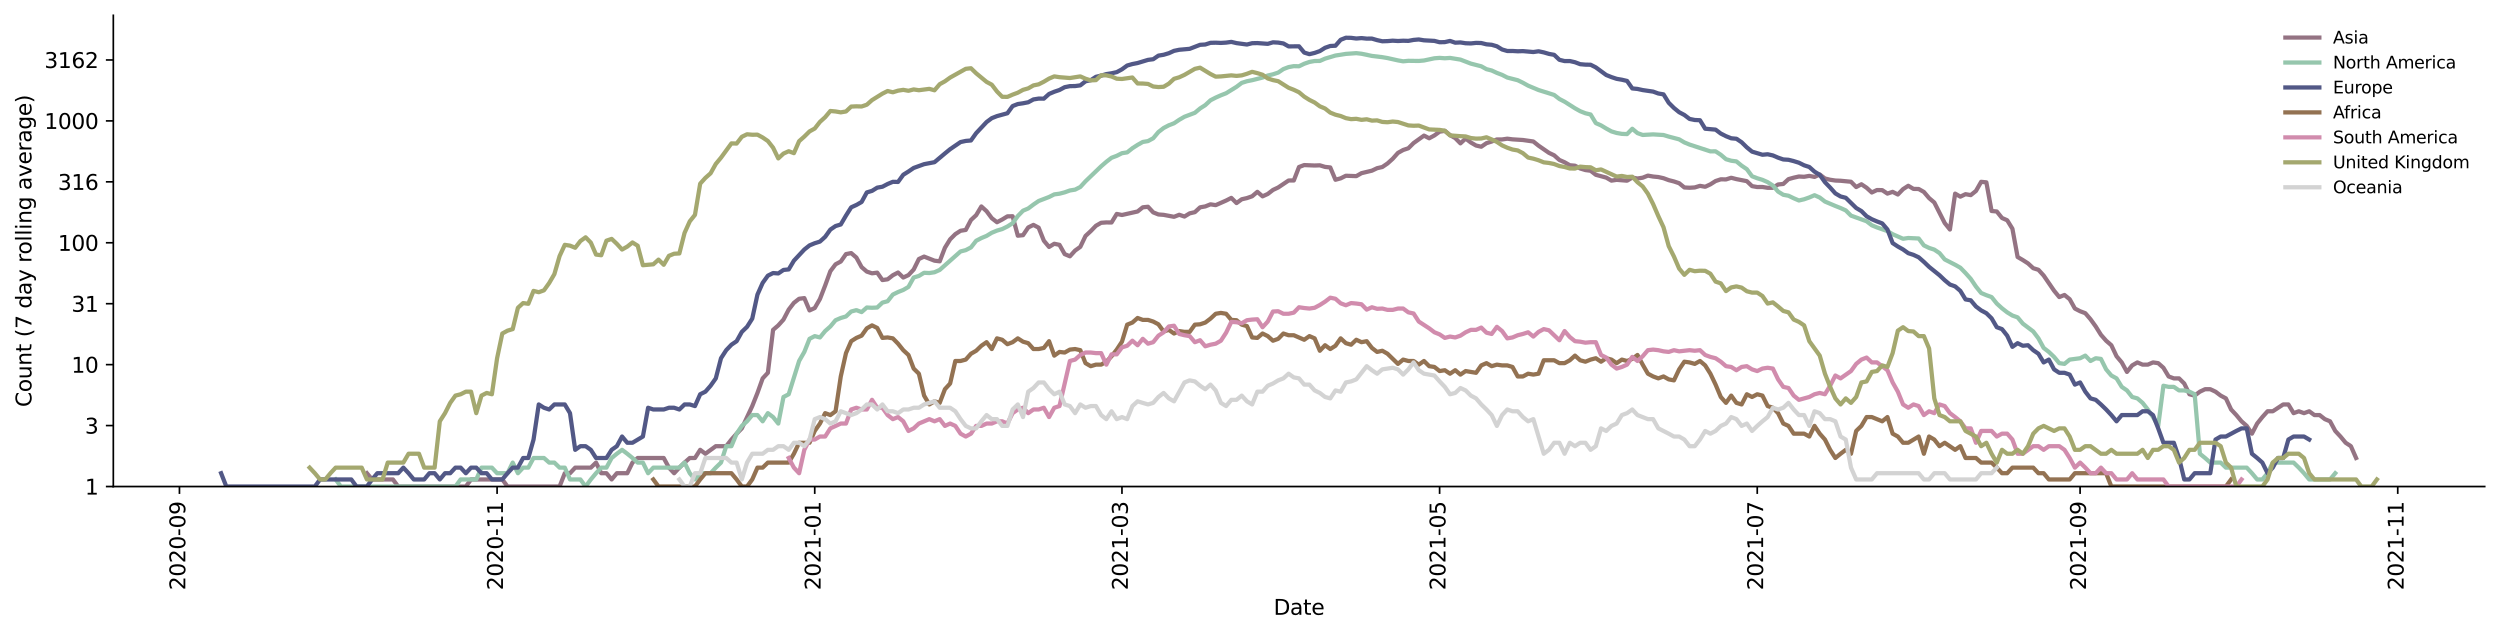 <?xml version="1.0" encoding="utf-8" standalone="no"?>
<!DOCTYPE svg PUBLIC "-//W3C//DTD SVG 1.1//EN"
  "http://www.w3.org/Graphics/SVG/1.1/DTD/svg11.dtd">
<svg height="298.621pt" version="1.1" viewBox="0 0 1176.528 298.621" width="1176.528pt" xmlns="http://www.w3.org/2000/svg" xmlns:xlink="http://www.w3.org/1999/xlink">
 <defs>
  <style type="text/css">*{stroke-linecap:butt;stroke-linejoin:round;}</style>
 </defs>
 <g id="figure_1">
  <g id="patch_1">
   <path d="M 0 298.621 
L 1176.528 298.621 
L 1176.528 0 
L 0 0 
z
" style="fill:#ffffff;"/>
  </g>
  <g id="axes_1">
   <g id="patch_2">
    <path d="M 53.328 228.96 
L 1169.328 228.96 
L 1169.328 7.2 
L 53.328 7.2 
z
" style="fill:#ffffff;"/>
   </g>
   <g id="matplotlib.axis_1">
    <g id="xtick_1">
     <g id="line2d_1">
      <defs>
       <path d="M 0 0 
L 0 3.5 
" id="md7b905eeda" style="stroke:#000000;stroke-width:0.8;"/>
      </defs>
      <g>
       <use style="stroke:#000000;stroke-width:0.8;" x="84.451" xlink:href="#md7b905eeda" y="228.96"/>
      </g>
     </g>
     <g id="text_1">
      <!-- 2020-09 -->
      <g transform="translate(87.21 277.743)rotate(-90)scale(0.1 -0.1)">
       <defs>
        <path d="M 1228 531 
L 3431 531 
L 3431 0 
L 469 0 
L 469 531 
Q 828 903 1448 1529 
Q 2069 2156 2228 2338 
Q 2531 2678 2651 2914 
Q 2772 3150 2772 3378 
Q 2772 3750 2511 3984 
Q 2250 4219 1831 4219 
Q 1534 4219 1204 4116 
Q 875 4013 500 3803 
L 500 4441 
Q 881 4594 1212 4672 
Q 1544 4750 1819 4750 
Q 2544 4750 2975 4387 
Q 3406 4025 3406 3419 
Q 3406 3131 3298 2873 
Q 3191 2616 2906 2266 
Q 2828 2175 2409 1742 
Q 1991 1309 1228 531 
z
" id="DejaVuSans-32" transform="scale(0.016)"/>
        <path d="M 2034 4250 
Q 1547 4250 1301 3770 
Q 1056 3291 1056 2328 
Q 1056 1369 1301 889 
Q 1547 409 2034 409 
Q 2525 409 2770 889 
Q 3016 1369 3016 2328 
Q 3016 3291 2770 3770 
Q 2525 4250 2034 4250 
z
M 2034 4750 
Q 2819 4750 3233 4129 
Q 3647 3509 3647 2328 
Q 3647 1150 3233 529 
Q 2819 -91 2034 -91 
Q 1250 -91 836 529 
Q 422 1150 422 2328 
Q 422 3509 836 4129 
Q 1250 4750 2034 4750 
z
" id="DejaVuSans-30" transform="scale(0.016)"/>
        <path d="M 313 2009 
L 1997 2009 
L 1997 1497 
L 313 1497 
L 313 2009 
z
" id="DejaVuSans-2d" transform="scale(0.016)"/>
        <path d="M 703 97 
L 703 672 
Q 941 559 1184 500 
Q 1428 441 1663 441 
Q 2288 441 2617 861 
Q 2947 1281 2994 2138 
Q 2813 1869 2534 1725 
Q 2256 1581 1919 1581 
Q 1219 1581 811 2004 
Q 403 2428 403 3163 
Q 403 3881 828 4315 
Q 1253 4750 1959 4750 
Q 2769 4750 3195 4129 
Q 3622 3509 3622 2328 
Q 3622 1225 3098 567 
Q 2575 -91 1691 -91 
Q 1453 -91 1209 -44 
Q 966 3 703 97 
z
M 1959 2075 
Q 2384 2075 2632 2365 
Q 2881 2656 2881 3163 
Q 2881 3666 2632 3958 
Q 2384 4250 1959 4250 
Q 1534 4250 1286 3958 
Q 1038 3666 1038 3163 
Q 1038 2656 1286 2365 
Q 1534 2075 1959 2075 
z
" id="DejaVuSans-39" transform="scale(0.016)"/>
       </defs>
       <use xlink:href="#DejaVuSans-32"/>
       <use x="63.623" xlink:href="#DejaVuSans-30"/>
       <use x="127.246" xlink:href="#DejaVuSans-32"/>
       <use x="190.869" xlink:href="#DejaVuSans-30"/>
       <use x="254.492" xlink:href="#DejaVuSans-2d"/>
       <use x="290.576" xlink:href="#DejaVuSans-30"/>
       <use x="354.199" xlink:href="#DejaVuSans-39"/>
      </g>
     </g>
    </g>
    <g id="xtick_2">
     <g id="line2d_2">
      <g>
       <use style="stroke:#000000;stroke-width:0.8;" x="233.937" xlink:href="#md7b905eeda" y="228.96"/>
      </g>
     </g>
     <g id="text_2">
      <!-- 2020-11 -->
      <g transform="translate(236.696 277.743)rotate(-90)scale(0.1 -0.1)">
       <defs>
        <path d="M 794 531 
L 1825 531 
L 1825 4091 
L 703 3866 
L 703 4441 
L 1819 4666 
L 2450 4666 
L 2450 531 
L 3481 531 
L 3481 0 
L 794 0 
L 794 531 
z
" id="DejaVuSans-31" transform="scale(0.016)"/>
       </defs>
       <use xlink:href="#DejaVuSans-32"/>
       <use x="63.623" xlink:href="#DejaVuSans-30"/>
       <use x="127.246" xlink:href="#DejaVuSans-32"/>
       <use x="190.869" xlink:href="#DejaVuSans-30"/>
       <use x="254.492" xlink:href="#DejaVuSans-2d"/>
       <use x="290.576" xlink:href="#DejaVuSans-31"/>
       <use x="354.199" xlink:href="#DejaVuSans-31"/>
      </g>
     </g>
    </g>
    <g id="xtick_3">
     <g id="line2d_3">
      <g>
       <use style="stroke:#000000;stroke-width:0.8;" x="383.423" xlink:href="#md7b905eeda" y="228.96"/>
      </g>
     </g>
     <g id="text_3">
      <!-- 2021-01 -->
      <g transform="translate(386.182 277.743)rotate(-90)scale(0.1 -0.1)">
       <use xlink:href="#DejaVuSans-32"/>
       <use x="63.623" xlink:href="#DejaVuSans-30"/>
       <use x="127.246" xlink:href="#DejaVuSans-32"/>
       <use x="190.869" xlink:href="#DejaVuSans-31"/>
       <use x="254.492" xlink:href="#DejaVuSans-2d"/>
       <use x="290.576" xlink:href="#DejaVuSans-30"/>
       <use x="354.199" xlink:href="#DejaVuSans-31"/>
      </g>
     </g>
    </g>
    <g id="xtick_4">
     <g id="line2d_4">
      <g>
       <use style="stroke:#000000;stroke-width:0.8;" x="528.008" xlink:href="#md7b905eeda" y="228.96"/>
      </g>
     </g>
     <g id="text_4">
      <!-- 2021-03 -->
      <g transform="translate(530.767 277.743)rotate(-90)scale(0.1 -0.1)">
       <defs>
        <path d="M 2597 2516 
Q 3050 2419 3304 2112 
Q 3559 1806 3559 1356 
Q 3559 666 3084 287 
Q 2609 -91 1734 -91 
Q 1441 -91 1130 -33 
Q 819 25 488 141 
L 488 750 
Q 750 597 1062 519 
Q 1375 441 1716 441 
Q 2309 441 2620 675 
Q 2931 909 2931 1356 
Q 2931 1769 2642 2001 
Q 2353 2234 1838 2234 
L 1294 2234 
L 1294 2753 
L 1863 2753 
Q 2328 2753 2575 2939 
Q 2822 3125 2822 3475 
Q 2822 3834 2567 4026 
Q 2313 4219 1838 4219 
Q 1578 4219 1281 4162 
Q 984 4106 628 3988 
L 628 4550 
Q 988 4650 1302 4700 
Q 1616 4750 1894 4750 
Q 2613 4750 3031 4423 
Q 3450 4097 3450 3541 
Q 3450 3153 3228 2886 
Q 3006 2619 2597 2516 
z
" id="DejaVuSans-33" transform="scale(0.016)"/>
       </defs>
       <use xlink:href="#DejaVuSans-32"/>
       <use x="63.623" xlink:href="#DejaVuSans-30"/>
       <use x="127.246" xlink:href="#DejaVuSans-32"/>
       <use x="190.869" xlink:href="#DejaVuSans-31"/>
       <use x="254.492" xlink:href="#DejaVuSans-2d"/>
       <use x="290.576" xlink:href="#DejaVuSans-30"/>
       <use x="354.199" xlink:href="#DejaVuSans-33"/>
      </g>
     </g>
    </g>
    <g id="xtick_5">
     <g id="line2d_5">
      <g>
       <use style="stroke:#000000;stroke-width:0.8;" x="677.494" xlink:href="#md7b905eeda" y="228.96"/>
      </g>
     </g>
     <g id="text_5">
      <!-- 2021-05 -->
      <g transform="translate(680.254 277.743)rotate(-90)scale(0.1 -0.1)">
       <defs>
        <path d="M 691 4666 
L 3169 4666 
L 3169 4134 
L 1269 4134 
L 1269 2991 
Q 1406 3038 1543 3061 
Q 1681 3084 1819 3084 
Q 2600 3084 3056 2656 
Q 3513 2228 3513 1497 
Q 3513 744 3044 326 
Q 2575 -91 1722 -91 
Q 1428 -91 1123 -41 
Q 819 9 494 109 
L 494 744 
Q 775 591 1075 516 
Q 1375 441 1709 441 
Q 2250 441 2565 725 
Q 2881 1009 2881 1497 
Q 2881 1984 2565 2268 
Q 2250 2553 1709 2553 
Q 1456 2553 1204 2497 
Q 953 2441 691 2322 
L 691 4666 
z
" id="DejaVuSans-35" transform="scale(0.016)"/>
       </defs>
       <use xlink:href="#DejaVuSans-32"/>
       <use x="63.623" xlink:href="#DejaVuSans-30"/>
       <use x="127.246" xlink:href="#DejaVuSans-32"/>
       <use x="190.869" xlink:href="#DejaVuSans-31"/>
       <use x="254.492" xlink:href="#DejaVuSans-2d"/>
       <use x="290.576" xlink:href="#DejaVuSans-30"/>
       <use x="354.199" xlink:href="#DejaVuSans-35"/>
      </g>
     </g>
    </g>
    <g id="xtick_6">
     <g id="line2d_6">
      <g>
       <use style="stroke:#000000;stroke-width:0.8;" x="826.98" xlink:href="#md7b905eeda" y="228.96"/>
      </g>
     </g>
     <g id="text_6">
      <!-- 2021-07 -->
      <g transform="translate(829.74 277.743)rotate(-90)scale(0.1 -0.1)">
       <defs>
        <path d="M 525 4666 
L 3525 4666 
L 3525 4397 
L 1831 0 
L 1172 0 
L 2766 4134 
L 525 4134 
L 525 4666 
z
" id="DejaVuSans-37" transform="scale(0.016)"/>
       </defs>
       <use xlink:href="#DejaVuSans-32"/>
       <use x="63.623" xlink:href="#DejaVuSans-30"/>
       <use x="127.246" xlink:href="#DejaVuSans-32"/>
       <use x="190.869" xlink:href="#DejaVuSans-31"/>
       <use x="254.492" xlink:href="#DejaVuSans-2d"/>
       <use x="290.576" xlink:href="#DejaVuSans-30"/>
       <use x="354.199" xlink:href="#DejaVuSans-37"/>
      </g>
     </g>
    </g>
    <g id="xtick_7">
     <g id="line2d_7">
      <g>
       <use style="stroke:#000000;stroke-width:0.8;" x="978.917" xlink:href="#md7b905eeda" y="228.96"/>
      </g>
     </g>
     <g id="text_7">
      <!-- 2021-09 -->
      <g transform="translate(981.676 277.743)rotate(-90)scale(0.1 -0.1)">
       <use xlink:href="#DejaVuSans-32"/>
       <use x="63.623" xlink:href="#DejaVuSans-30"/>
       <use x="127.246" xlink:href="#DejaVuSans-32"/>
       <use x="190.869" xlink:href="#DejaVuSans-31"/>
       <use x="254.492" xlink:href="#DejaVuSans-2d"/>
       <use x="290.576" xlink:href="#DejaVuSans-30"/>
       <use x="354.199" xlink:href="#DejaVuSans-39"/>
      </g>
     </g>
    </g>
    <g id="xtick_8">
     <g id="line2d_8">
      <g>
       <use style="stroke:#000000;stroke-width:0.8;" x="1128.403" xlink:href="#md7b905eeda" y="228.96"/>
      </g>
     </g>
     <g id="text_8">
      <!-- 2021-11 -->
      <g transform="translate(1131.163 277.743)rotate(-90)scale(0.1 -0.1)">
       <use xlink:href="#DejaVuSans-32"/>
       <use x="63.623" xlink:href="#DejaVuSans-30"/>
       <use x="127.246" xlink:href="#DejaVuSans-32"/>
       <use x="190.869" xlink:href="#DejaVuSans-31"/>
       <use x="254.492" xlink:href="#DejaVuSans-2d"/>
       <use x="290.576" xlink:href="#DejaVuSans-31"/>
       <use x="354.199" xlink:href="#DejaVuSans-31"/>
      </g>
     </g>
    </g>
    <g id="text_9">
     <!-- Date -->
     <g transform="translate(599.377 289.341)scale(0.1 -0.1)">
      <defs>
       <path d="M 1259 4147 
L 1259 519 
L 2022 519 
Q 2988 519 3436 956 
Q 3884 1394 3884 2338 
Q 3884 3275 3436 3711 
Q 2988 4147 2022 4147 
L 1259 4147 
z
M 628 4666 
L 1925 4666 
Q 3281 4666 3915 4102 
Q 4550 3538 4550 2338 
Q 4550 1131 3912 565 
Q 3275 0 1925 0 
L 628 0 
L 628 4666 
z
" id="DejaVuSans-44" transform="scale(0.016)"/>
       <path d="M 2194 1759 
Q 1497 1759 1228 1600 
Q 959 1441 959 1056 
Q 959 750 1161 570 
Q 1363 391 1709 391 
Q 2188 391 2477 730 
Q 2766 1069 2766 1631 
L 2766 1759 
L 2194 1759 
z
M 3341 1997 
L 3341 0 
L 2766 0 
L 2766 531 
Q 2569 213 2275 61 
Q 1981 -91 1556 -91 
Q 1019 -91 701 211 
Q 384 513 384 1019 
Q 384 1609 779 1909 
Q 1175 2209 1959 2209 
L 2766 2209 
L 2766 2266 
Q 2766 2663 2505 2880 
Q 2244 3097 1772 3097 
Q 1472 3097 1187 3025 
Q 903 2953 641 2809 
L 641 3341 
Q 956 3463 1253 3523 
Q 1550 3584 1831 3584 
Q 2591 3584 2966 3190 
Q 3341 2797 3341 1997 
z
" id="DejaVuSans-61" transform="scale(0.016)"/>
       <path d="M 1172 4494 
L 1172 3500 
L 2356 3500 
L 2356 3053 
L 1172 3053 
L 1172 1153 
Q 1172 725 1289 603 
Q 1406 481 1766 481 
L 2356 481 
L 2356 0 
L 1766 0 
Q 1100 0 847 248 
Q 594 497 594 1153 
L 594 3053 
L 172 3053 
L 172 3500 
L 594 3500 
L 594 4494 
L 1172 4494 
z
" id="DejaVuSans-74" transform="scale(0.016)"/>
       <path d="M 3597 1894 
L 3597 1613 
L 953 1613 
Q 991 1019 1311 708 
Q 1631 397 2203 397 
Q 2534 397 2845 478 
Q 3156 559 3463 722 
L 3463 178 
Q 3153 47 2828 -22 
Q 2503 -91 2169 -91 
Q 1331 -91 842 396 
Q 353 884 353 1716 
Q 353 2575 817 3079 
Q 1281 3584 2069 3584 
Q 2775 3584 3186 3129 
Q 3597 2675 3597 1894 
z
M 3022 2063 
Q 3016 2534 2758 2815 
Q 2500 3097 2075 3097 
Q 1594 3097 1305 2825 
Q 1016 2553 972 2059 
L 3022 2063 
z
" id="DejaVuSans-65" transform="scale(0.016)"/>
      </defs>
      <use xlink:href="#DejaVuSans-44"/>
      <use x="77.002" xlink:href="#DejaVuSans-61"/>
      <use x="138.281" xlink:href="#DejaVuSans-74"/>
      <use x="177.49" xlink:href="#DejaVuSans-65"/>
     </g>
    </g>
   </g>
   <g id="matplotlib.axis_2">
    <g id="ytick_1">
     <g id="line2d_9">
      <defs>
       <path d="M 0 0 
L -3.5 0 
" id="me41646775a" style="stroke:#000000;stroke-width:0.8;"/>
      </defs>
      <g>
       <use style="stroke:#000000;stroke-width:0.8;" x="53.328" xlink:href="#me41646775a" y="228.96"/>
      </g>
     </g>
     <g id="text_10">
      <!-- 1 -->
      <g transform="translate(39.966 232.759)scale(0.1 -0.1)">
       <use xlink:href="#DejaVuSans-31"/>
      </g>
     </g>
    </g>
    <g id="ytick_2">
     <g id="line2d_10">
      <g>
       <use style="stroke:#000000;stroke-width:0.8;" x="53.328" xlink:href="#me41646775a" y="200.282"/>
      </g>
     </g>
     <g id="text_11">
      <!-- 3 -->
      <g transform="translate(39.966 204.081)scale(0.1 -0.1)">
       <use xlink:href="#DejaVuSans-33"/>
      </g>
     </g>
    </g>
    <g id="ytick_3">
     <g id="line2d_11">
      <g>
       <use style="stroke:#000000;stroke-width:0.8;" x="53.328" xlink:href="#me41646775a" y="171.604"/>
      </g>
     </g>
     <g id="text_12">
      <!-- 10 -->
      <g transform="translate(33.603 175.403)scale(0.1 -0.1)">
       <use xlink:href="#DejaVuSans-31"/>
       <use x="63.623" xlink:href="#DejaVuSans-30"/>
      </g>
     </g>
    </g>
    <g id="ytick_4">
     <g id="line2d_12">
      <g>
       <use style="stroke:#000000;stroke-width:0.8;" x="53.328" xlink:href="#me41646775a" y="142.926"/>
      </g>
     </g>
     <g id="text_13">
      <!-- 31 -->
      <g transform="translate(33.603 146.725)scale(0.1 -0.1)">
       <use xlink:href="#DejaVuSans-33"/>
       <use x="63.623" xlink:href="#DejaVuSans-31"/>
      </g>
     </g>
    </g>
    <g id="ytick_5">
     <g id="line2d_13">
      <g>
       <use style="stroke:#000000;stroke-width:0.8;" x="53.328" xlink:href="#me41646775a" y="114.248"/>
      </g>
     </g>
     <g id="text_14">
      <!-- 100 -->
      <g transform="translate(27.241 118.047)scale(0.1 -0.1)">
       <use xlink:href="#DejaVuSans-31"/>
       <use x="63.623" xlink:href="#DejaVuSans-30"/>
       <use x="127.246" xlink:href="#DejaVuSans-30"/>
      </g>
     </g>
    </g>
    <g id="ytick_6">
     <g id="line2d_14">
      <g>
       <use style="stroke:#000000;stroke-width:0.8;" x="53.328" xlink:href="#me41646775a" y="85.57"/>
      </g>
     </g>
     <g id="text_15">
      <!-- 316 -->
      <g transform="translate(27.241 89.369)scale(0.1 -0.1)">
       <defs>
        <path d="M 2113 2584 
Q 1688 2584 1439 2293 
Q 1191 2003 1191 1497 
Q 1191 994 1439 701 
Q 1688 409 2113 409 
Q 2538 409 2786 701 
Q 3034 994 3034 1497 
Q 3034 2003 2786 2293 
Q 2538 2584 2113 2584 
z
M 3366 4563 
L 3366 3988 
Q 3128 4100 2886 4159 
Q 2644 4219 2406 4219 
Q 1781 4219 1451 3797 
Q 1122 3375 1075 2522 
Q 1259 2794 1537 2939 
Q 1816 3084 2150 3084 
Q 2853 3084 3261 2657 
Q 3669 2231 3669 1497 
Q 3669 778 3244 343 
Q 2819 -91 2113 -91 
Q 1303 -91 875 529 
Q 447 1150 447 2328 
Q 447 3434 972 4092 
Q 1497 4750 2381 4750 
Q 2619 4750 2861 4703 
Q 3103 4656 3366 4563 
z
" id="DejaVuSans-36" transform="scale(0.016)"/>
       </defs>
       <use xlink:href="#DejaVuSans-33"/>
       <use x="63.623" xlink:href="#DejaVuSans-31"/>
       <use x="127.246" xlink:href="#DejaVuSans-36"/>
      </g>
     </g>
    </g>
    <g id="ytick_7">
     <g id="line2d_15">
      <g>
       <use style="stroke:#000000;stroke-width:0.8;" x="53.328" xlink:href="#me41646775a" y="56.892"/>
      </g>
     </g>
     <g id="text_16">
      <!-- 1000 -->
      <g transform="translate(20.878 60.691)scale(0.1 -0.1)">
       <use xlink:href="#DejaVuSans-31"/>
       <use x="63.623" xlink:href="#DejaVuSans-30"/>
       <use x="127.246" xlink:href="#DejaVuSans-30"/>
       <use x="190.869" xlink:href="#DejaVuSans-30"/>
      </g>
     </g>
    </g>
    <g id="ytick_8">
     <g id="line2d_16">
      <g>
       <use style="stroke:#000000;stroke-width:0.8;" x="53.328" xlink:href="#me41646775a" y="28.214"/>
      </g>
     </g>
     <g id="text_17">
      <!-- 3162 -->
      <g transform="translate(20.878 32.013)scale(0.1 -0.1)">
       <use xlink:href="#DejaVuSans-33"/>
       <use x="63.623" xlink:href="#DejaVuSans-31"/>
       <use x="127.246" xlink:href="#DejaVuSans-36"/>
       <use x="190.869" xlink:href="#DejaVuSans-32"/>
      </g>
     </g>
    </g>
    <g id="text_18">
     <!-- Count (7 day rolling average) -->
     <g transform="translate(14.798 191.548)rotate(-90)scale(0.1 -0.1)">
      <defs>
       <path d="M 4122 4306 
L 4122 3641 
Q 3803 3938 3442 4084 
Q 3081 4231 2675 4231 
Q 1875 4231 1450 3742 
Q 1025 3253 1025 2328 
Q 1025 1406 1450 917 
Q 1875 428 2675 428 
Q 3081 428 3442 575 
Q 3803 722 4122 1019 
L 4122 359 
Q 3791 134 3420 21 
Q 3050 -91 2638 -91 
Q 1578 -91 968 557 
Q 359 1206 359 2328 
Q 359 3453 968 4101 
Q 1578 4750 2638 4750 
Q 3056 4750 3426 4639 
Q 3797 4528 4122 4306 
z
" id="DejaVuSans-43" transform="scale(0.016)"/>
       <path d="M 1959 3097 
Q 1497 3097 1228 2736 
Q 959 2375 959 1747 
Q 959 1119 1226 758 
Q 1494 397 1959 397 
Q 2419 397 2687 759 
Q 2956 1122 2956 1747 
Q 2956 2369 2687 2733 
Q 2419 3097 1959 3097 
z
M 1959 3584 
Q 2709 3584 3137 3096 
Q 3566 2609 3566 1747 
Q 3566 888 3137 398 
Q 2709 -91 1959 -91 
Q 1206 -91 779 398 
Q 353 888 353 1747 
Q 353 2609 779 3096 
Q 1206 3584 1959 3584 
z
" id="DejaVuSans-6f" transform="scale(0.016)"/>
       <path d="M 544 1381 
L 544 3500 
L 1119 3500 
L 1119 1403 
Q 1119 906 1312 657 
Q 1506 409 1894 409 
Q 2359 409 2629 706 
Q 2900 1003 2900 1516 
L 2900 3500 
L 3475 3500 
L 3475 0 
L 2900 0 
L 2900 538 
Q 2691 219 2414 64 
Q 2138 -91 1772 -91 
Q 1169 -91 856 284 
Q 544 659 544 1381 
z
M 1991 3584 
L 1991 3584 
z
" id="DejaVuSans-75" transform="scale(0.016)"/>
       <path d="M 3513 2113 
L 3513 0 
L 2938 0 
L 2938 2094 
Q 2938 2591 2744 2837 
Q 2550 3084 2163 3084 
Q 1697 3084 1428 2787 
Q 1159 2491 1159 1978 
L 1159 0 
L 581 0 
L 581 3500 
L 1159 3500 
L 1159 2956 
Q 1366 3272 1645 3428 
Q 1925 3584 2291 3584 
Q 2894 3584 3203 3211 
Q 3513 2838 3513 2113 
z
" id="DejaVuSans-6e" transform="scale(0.016)"/>
       <path id="DejaVuSans-20" transform="scale(0.016)"/>
       <path d="M 1984 4856 
Q 1566 4138 1362 3434 
Q 1159 2731 1159 2009 
Q 1159 1288 1364 580 
Q 1569 -128 1984 -844 
L 1484 -844 
Q 1016 -109 783 600 
Q 550 1309 550 2009 
Q 550 2706 781 3412 
Q 1013 4119 1484 4856 
L 1984 4856 
z
" id="DejaVuSans-28" transform="scale(0.016)"/>
       <path d="M 2906 2969 
L 2906 4863 
L 3481 4863 
L 3481 0 
L 2906 0 
L 2906 525 
Q 2725 213 2448 61 
Q 2172 -91 1784 -91 
Q 1150 -91 751 415 
Q 353 922 353 1747 
Q 353 2572 751 3078 
Q 1150 3584 1784 3584 
Q 2172 3584 2448 3432 
Q 2725 3281 2906 2969 
z
M 947 1747 
Q 947 1113 1208 752 
Q 1469 391 1925 391 
Q 2381 391 2643 752 
Q 2906 1113 2906 1747 
Q 2906 2381 2643 2742 
Q 2381 3103 1925 3103 
Q 1469 3103 1208 2742 
Q 947 2381 947 1747 
z
" id="DejaVuSans-64" transform="scale(0.016)"/>
       <path d="M 2059 -325 
Q 1816 -950 1584 -1140 
Q 1353 -1331 966 -1331 
L 506 -1331 
L 506 -850 
L 844 -850 
Q 1081 -850 1212 -737 
Q 1344 -625 1503 -206 
L 1606 56 
L 191 3500 
L 800 3500 
L 1894 763 
L 2988 3500 
L 3597 3500 
L 2059 -325 
z
" id="DejaVuSans-79" transform="scale(0.016)"/>
       <path d="M 2631 2963 
Q 2534 3019 2420 3045 
Q 2306 3072 2169 3072 
Q 1681 3072 1420 2755 
Q 1159 2438 1159 1844 
L 1159 0 
L 581 0 
L 581 3500 
L 1159 3500 
L 1159 2956 
Q 1341 3275 1631 3429 
Q 1922 3584 2338 3584 
Q 2397 3584 2469 3576 
Q 2541 3569 2628 3553 
L 2631 2963 
z
" id="DejaVuSans-72" transform="scale(0.016)"/>
       <path d="M 603 4863 
L 1178 4863 
L 1178 0 
L 603 0 
L 603 4863 
z
" id="DejaVuSans-6c" transform="scale(0.016)"/>
       <path d="M 603 3500 
L 1178 3500 
L 1178 0 
L 603 0 
L 603 3500 
z
M 603 4863 
L 1178 4863 
L 1178 4134 
L 603 4134 
L 603 4863 
z
" id="DejaVuSans-69" transform="scale(0.016)"/>
       <path d="M 2906 1791 
Q 2906 2416 2648 2759 
Q 2391 3103 1925 3103 
Q 1463 3103 1205 2759 
Q 947 2416 947 1791 
Q 947 1169 1205 825 
Q 1463 481 1925 481 
Q 2391 481 2648 825 
Q 2906 1169 2906 1791 
z
M 3481 434 
Q 3481 -459 3084 -895 
Q 2688 -1331 1869 -1331 
Q 1566 -1331 1297 -1286 
Q 1028 -1241 775 -1147 
L 775 -588 
Q 1028 -725 1275 -790 
Q 1522 -856 1778 -856 
Q 2344 -856 2625 -561 
Q 2906 -266 2906 331 
L 2906 616 
Q 2728 306 2450 153 
Q 2172 0 1784 0 
Q 1141 0 747 490 
Q 353 981 353 1791 
Q 353 2603 747 3093 
Q 1141 3584 1784 3584 
Q 2172 3584 2450 3431 
Q 2728 3278 2906 2969 
L 2906 3500 
L 3481 3500 
L 3481 434 
z
" id="DejaVuSans-67" transform="scale(0.016)"/>
       <path d="M 191 3500 
L 800 3500 
L 1894 563 
L 2988 3500 
L 3597 3500 
L 2284 0 
L 1503 0 
L 191 3500 
z
" id="DejaVuSans-76" transform="scale(0.016)"/>
       <path d="M 513 4856 
L 1013 4856 
Q 1481 4119 1714 3412 
Q 1947 2706 1947 2009 
Q 1947 1309 1714 600 
Q 1481 -109 1013 -844 
L 513 -844 
Q 928 -128 1133 580 
Q 1338 1288 1338 2009 
Q 1338 2731 1133 3434 
Q 928 4138 513 4856 
z
" id="DejaVuSans-29" transform="scale(0.016)"/>
      </defs>
      <use xlink:href="#DejaVuSans-43"/>
      <use x="69.824" xlink:href="#DejaVuSans-6f"/>
      <use x="131.006" xlink:href="#DejaVuSans-75"/>
      <use x="194.385" xlink:href="#DejaVuSans-6e"/>
      <use x="257.764" xlink:href="#DejaVuSans-74"/>
      <use x="296.973" xlink:href="#DejaVuSans-20"/>
      <use x="328.76" xlink:href="#DejaVuSans-28"/>
      <use x="367.773" xlink:href="#DejaVuSans-37"/>
      <use x="431.396" xlink:href="#DejaVuSans-20"/>
      <use x="463.184" xlink:href="#DejaVuSans-64"/>
      <use x="526.66" xlink:href="#DejaVuSans-61"/>
      <use x="587.939" xlink:href="#DejaVuSans-79"/>
      <use x="647.119" xlink:href="#DejaVuSans-20"/>
      <use x="678.906" xlink:href="#DejaVuSans-72"/>
      <use x="717.77" xlink:href="#DejaVuSans-6f"/>
      <use x="778.951" xlink:href="#DejaVuSans-6c"/>
      <use x="806.734" xlink:href="#DejaVuSans-6c"/>
      <use x="834.518" xlink:href="#DejaVuSans-69"/>
      <use x="862.301" xlink:href="#DejaVuSans-6e"/>
      <use x="925.68" xlink:href="#DejaVuSans-67"/>
      <use x="989.156" xlink:href="#DejaVuSans-20"/>
      <use x="1020.943" xlink:href="#DejaVuSans-61"/>
      <use x="1082.223" xlink:href="#DejaVuSans-76"/>
      <use x="1141.402" xlink:href="#DejaVuSans-65"/>
      <use x="1202.926" xlink:href="#DejaVuSans-72"/>
      <use x="1244.039" xlink:href="#DejaVuSans-61"/>
      <use x="1305.318" xlink:href="#DejaVuSans-67"/>
      <use x="1368.795" xlink:href="#DejaVuSans-65"/>
      <use x="1430.318" xlink:href="#DejaVuSans-29"/>
     </g>
    </g>
   </g>
   <g id="line2d_17">
    <path clip-path="url(#pcf9532ada9)" d="M 172.672 222.7 
L 175.123 225.634 
L 184.925 225.634 
L 187.376 228.96 
L 219.233 228.96 
L 221.684 225.634 
L 236.387 225.634 
L 238.838 228.96 
L 263.344 228.96 
L 265.795 222.7 
L 268.245 222.7 
L 270.696 220.075 
L 278.047 220.075 
L 280.498 217.701 
L 282.949 222.7 
L 285.399 222.7 
L 287.85 225.634 
L 290.3 222.7 
L 295.202 222.7 
L 297.652 217.701 
L 300.103 215.534 
L 312.356 215.534 
L 314.806 220.075 
L 317.257 222.7 
L 319.708 220.075 
L 322.158 217.701 
L 324.609 215.534 
L 327.059 215.534 
L 329.51 211.694 
L 331.961 213.54 
L 336.862 209.976 
L 341.763 209.976 
L 344.214 206.858 
L 346.664 204.087 
L 349.115 201.594 
L 354.016 191.102 
L 356.466 184.929 
L 358.917 178.068 
L 361.368 175.444 
L 363.818 155.244 
L 366.269 153.123 
L 368.719 150.397 
L 371.17 145.704 
L 373.621 142.52 
L 376.071 140.603 
L 378.522 140.297 
L 380.972 146.084 
L 383.423 144.96 
L 385.874 140.705 
L 388.324 134.377 
L 390.775 127.633 
L 393.225 124.383 
L 395.676 123.082 
L 398.127 119.585 
L 400.577 119.105 
L 403.028 121.225 
L 405.478 125.7 
L 407.929 127.817 
L 410.38 128.627 
L 412.83 128.312 
L 415.281 131.8 
L 417.731 131.443 
L 420.182 129.531 
L 422.632 128.25 
L 425.083 130.605 
L 427.534 129.465 
L 429.984 126.854 
L 432.435 121.893 
L 434.885 120.758 
L 439.787 122.679 
L 442.237 122.98 
L 444.688 116.597 
L 447.138 112.629 
L 449.589 110.185 
L 452.04 108.604 
L 454.49 108.21 
L 456.941 103.539 
L 459.391 101.262 
L 461.842 97.161 
L 464.293 99.39 
L 466.743 102.674 
L 469.194 104.579 
L 471.644 103.308 
L 474.095 101.817 
L 476.546 101.774 
L 478.996 110.922 
L 481.447 110.674 
L 483.897 107.037 
L 486.348 105.841 
L 488.798 107.144 
L 491.249 113.271 
L 493.7 116.209 
L 496.15 114.715 
L 498.601 115.228 
L 501.051 119.585 
L 503.502 120.62 
L 505.953 117.922 
L 508.403 116.171 
L 510.854 111.047 
L 513.304 108.775 
L 515.755 106.251 
L 518.206 104.846 
L 520.656 104.675 
L 523.107 104.7 
L 525.557 100.677 
L 528.008 101.177 
L 535.36 99.527 
L 537.81 97.558 
L 540.261 97.304 
L 542.712 99.945 
L 545.162 100.926 
L 547.613 101.114 
L 552.514 102.034 
L 554.964 101.072 
L 557.415 101.904 
L 559.866 100.41 
L 562.316 99.845 
L 564.767 97.576 
L 567.217 97.143 
L 569.668 96.159 
L 572.119 96.541 
L 577.02 94.382 
L 579.47 93.132 
L 581.921 95.564 
L 584.372 93.781 
L 586.822 93.224 
L 589.273 92.366 
L 591.723 90.283 
L 594.174 92.396 
L 596.625 91.282 
L 599.075 89.388 
L 601.526 88.235 
L 606.427 84.943 
L 608.878 84.932 
L 611.328 78.594 
L 613.779 77.684 
L 618.68 77.89 
L 621.13 77.799 
L 623.581 78.543 
L 626.032 78.799 
L 628.482 84.594 
L 630.933 83.932 
L 633.383 82.709 
L 638.285 82.89 
L 640.735 81.495 
L 645.636 80.319 
L 648.087 79.153 
L 650.538 78.594 
L 652.988 76.925 
L 655.439 74.705 
L 657.889 71.959 
L 660.34 70.59 
L 662.791 69.777 
L 665.241 67.334 
L 670.142 63.822 
L 672.593 65.07 
L 675.044 63.742 
L 677.494 61.961 
L 679.945 61.585 
L 682.395 63.592 
L 684.846 64.986 
L 687.297 67.464 
L 689.747 65.199 
L 692.198 67.07 
L 694.648 68.486 
L 697.099 69.047 
L 699.549 67.377 
L 702 66.609 
L 704.451 65.619 
L 706.901 65.624 
L 709.352 65.268 
L 711.802 65.579 
L 716.704 65.888 
L 721.605 66.588 
L 724.055 68.554 
L 728.957 71.933 
L 731.407 73.099 
L 733.858 75.279 
L 736.308 76.359 
L 738.759 77.766 
L 741.21 77.981 
L 743.66 79.293 
L 746.111 80.029 
L 748.561 80.356 
L 751.012 82.262 
L 755.913 83.587 
L 758.364 85.009 
L 760.814 84.638 
L 765.715 85.031 
L 768.166 83.577 
L 770.617 84.006 
L 773.067 83.629 
L 775.518 82.649 
L 777.968 83.083 
L 780.419 83.318 
L 782.87 83.869 
L 785.32 84.779 
L 787.771 85.397 
L 790.221 86.215 
L 792.672 88.222 
L 795.123 88.36 
L 797.573 88.21 
L 800.024 87.458 
L 802.474 87.899 
L 804.925 86.752 
L 807.376 85.197 
L 809.826 84.39 
L 812.277 84.433 
L 814.727 83.66 
L 817.178 84.293 
L 822.079 85.252 
L 824.53 87.592 
L 826.98 88.023 
L 829.431 87.998 
L 831.881 88.386 
L 834.332 88.373 
L 836.783 86.823 
L 839.233 86.564 
L 841.684 84.304 
L 844.134 83.618 
L 846.585 83.063 
L 849.036 83.195 
L 851.486 82.769 
L 853.937 83.257 
L 856.387 82.124 
L 858.838 83.996 
L 861.289 84.594 
L 863.739 84.965 
L 866.19 85.064 
L 871.091 85.532 
L 873.542 88.023 
L 875.992 86.717 
L 878.443 88.36 
L 880.893 90.584 
L 883.344 89.428 
L 885.795 89.48 
L 888.245 91.112 
L 890.696 90.283 
L 893.146 91.538 
L 895.597 89.011 
L 898.047 87.434 
L 900.498 88.895 
L 902.949 88.946 
L 905.399 90.337 
L 907.85 93.224 
L 910.3 95.297 
L 915.202 104.968 
L 917.652 108.015 
L 920.103 91.126 
L 922.553 92.544 
L 925.004 91.381 
L 927.455 91.825 
L 929.905 89.865 
L 932.356 85.565 
L 934.806 85.814 
L 937.257 99.292 
L 939.708 99.527 
L 942.158 102.585 
L 944.609 103.655 
L 947.059 107.631 
L 949.51 120.944 
L 951.961 122.381 
L 954.411 123.959 
L 956.862 126.213 
L 959.312 126.972 
L 961.763 129.663 
L 966.664 136.807 
L 969.115 139.796 
L 971.565 138.823 
L 974.016 140.808 
L 976.466 145.206 
L 978.917 146.47 
L 981.368 147.395 
L 983.818 150.245 
L 986.269 153.636 
L 988.719 157.563 
L 991.17 160.345 
L 993.621 162.472 
L 996.071 167.663 
L 998.522 170.559 
L 1000.972 175.032 
L 1003.423 171.962 
L 1005.874 170.559 
L 1008.324 171.604 
L 1010.775 171.604 
L 1013.225 170.559 
L 1015.676 170.902 
L 1018.127 173.07 
L 1020.577 177.162 
L 1023.028 178.068 
L 1025.478 178.068 
L 1027.929 180.489 
L 1030.38 185.544 
L 1032.83 186.174 
L 1035.281 184.328 
L 1037.731 183.17 
L 1040.182 183.17 
L 1042.632 184.328 
L 1045.083 186.174 
L 1047.534 187.486 
L 1049.984 192.71 
L 1052.435 195.334 
L 1054.885 198.268 
L 1057.336 200.435 
L 1059.787 204.087 
L 1062.237 199.328 
L 1064.688 196.274 
L 1067.138 193.554 
L 1069.589 193.554 
L 1074.49 190.336 
L 1076.941 190.336 
L 1079.391 194.428 
L 1081.842 193.554 
L 1084.293 194.428 
L 1086.743 193.554 
L 1089.194 195.334 
L 1091.644 195.334 
L 1094.095 197.251 
L 1096.546 198.268 
L 1098.996 202.81 
L 1101.447 205.434 
L 1103.897 208.368 
L 1106.348 209.976 
L 1108.798 215.534 
L 1108.798 215.534 
" style="fill:none;stroke:#947383;stroke-linecap:square;stroke-width:2;"/>
   </g>
   <g id="line2d_18">
    <path clip-path="url(#pcf9532ada9)" d="M 157.968 225.634 
L 160.419 228.96 
L 214.332 228.96 
L 216.783 225.634 
L 224.134 225.634 
L 226.585 220.075 
L 231.486 220.075 
L 233.937 222.7 
L 238.838 222.7 
L 241.289 217.701 
L 243.739 222.7 
L 246.19 220.075 
L 248.64 220.075 
L 251.091 215.534 
L 255.992 215.534 
L 258.443 217.701 
L 260.893 217.701 
L 263.344 220.075 
L 265.795 220.075 
L 268.245 225.634 
L 273.146 225.634 
L 275.597 228.96 
L 278.047 225.634 
L 280.498 222.7 
L 282.949 220.075 
L 285.399 220.075 
L 287.85 215.534 
L 290.3 213.54 
L 292.751 211.694 
L 295.202 213.54 
L 297.652 215.534 
L 300.103 217.701 
L 302.553 217.701 
L 305.004 222.7 
L 307.455 220.075 
L 319.708 220.075 
L 322.158 217.701 
L 324.609 222.7 
L 327.059 225.634 
L 329.51 222.7 
L 334.411 222.7 
L 336.862 220.075 
L 339.312 217.701 
L 341.763 209.976 
L 344.214 209.976 
L 346.664 204.087 
L 349.115 200.435 
L 351.565 198.268 
L 354.016 195.334 
L 356.466 195.334 
L 358.917 198.268 
L 361.368 194.428 
L 363.818 196.274 
L 366.269 199.328 
L 368.719 186.821 
L 371.17 185.544 
L 376.071 169.885 
L 378.522 165.622 
L 380.972 159.456 
L 383.423 158.178 
L 385.874 158.808 
L 388.324 155.804 
L 390.775 153.636 
L 393.225 150.702 
L 395.676 149.649 
L 398.127 148.922 
L 400.577 146.6 
L 403.028 145.957 
L 405.478 146.863 
L 407.929 144.717 
L 410.38 144.838 
L 412.83 144.717 
L 415.281 142.409 
L 417.731 141.756 
L 420.182 138.632 
L 422.632 137.431 
L 425.083 136.457 
L 427.534 135.024 
L 429.984 130.605 
L 432.435 129.862 
L 434.885 128.375 
L 437.336 128.501 
L 439.787 128.125 
L 442.237 127.032 
L 452.04 118.338 
L 454.49 117.717 
L 456.941 116.441 
L 459.391 113.305 
L 461.842 112.036 
L 464.293 111.015 
L 466.743 109.529 
L 469.194 108.519 
L 471.644 107.795 
L 474.095 106.589 
L 476.546 105.042 
L 478.996 101.666 
L 481.447 99.156 
L 483.897 98.11 
L 486.348 96.263 
L 488.798 94.592 
L 493.7 92.709 
L 496.15 91.481 
L 498.601 91.155 
L 501.051 90.515 
L 503.502 89.639 
L 505.953 89.244 
L 508.403 87.998 
L 510.854 85.319 
L 518.206 78.265 
L 520.656 76.142 
L 523.107 74.25 
L 525.557 73.332 
L 528.008 72.096 
L 530.459 71.713 
L 532.909 69.765 
L 535.36 68.187 
L 537.81 66.809 
L 540.261 66.399 
L 542.712 65.065 
L 545.162 62.141 
L 547.613 60.242 
L 550.063 58.957 
L 552.514 58.013 
L 554.964 56.371 
L 557.415 54.952 
L 562.316 53.088 
L 564.767 51.042 
L 567.217 49.474 
L 569.668 47.201 
L 572.119 45.932 
L 574.569 44.842 
L 577.02 43.882 
L 581.921 40.855 
L 584.372 39.006 
L 586.822 38.23 
L 589.273 37.74 
L 594.174 36.506 
L 596.625 35.541 
L 599.075 34.973 
L 601.526 34.162 
L 603.976 32.509 
L 606.427 31.577 
L 608.878 31.13 
L 611.328 31.189 
L 613.779 30.007 
L 616.229 29.152 
L 618.68 28.707 
L 621.13 28.677 
L 623.581 27.595 
L 628.482 26.136 
L 633.383 25.361 
L 638.285 25.014 
L 640.735 25.294 
L 645.636 26.315 
L 650.538 26.908 
L 652.988 27.326 
L 657.889 28.424 
L 660.34 28.858 
L 662.791 28.619 
L 667.692 28.69 
L 670.142 28.467 
L 675.044 27.429 
L 677.494 27.238 
L 679.945 27.423 
L 682.395 27.259 
L 687.297 28.049 
L 692.198 29.937 
L 697.099 31.198 
L 699.549 32.554 
L 702 33.174 
L 704.451 34.306 
L 706.901 35.239 
L 709.352 36.495 
L 714.253 37.752 
L 716.704 38.942 
L 719.154 40.31 
L 724.055 42.367 
L 728.957 43.903 
L 731.407 44.691 
L 733.858 46.577 
L 736.308 47.851 
L 741.21 50.963 
L 743.66 52.333 
L 746.111 53.296 
L 748.561 53.885 
L 751.012 57.935 
L 753.463 59.008 
L 755.913 60.492 
L 758.364 61.839 
L 760.814 62.575 
L 763.265 63.003 
L 765.715 63.099 
L 768.166 60.603 
L 770.617 62.647 
L 773.067 63.513 
L 777.968 63.246 
L 782.87 63.541 
L 785.32 64.282 
L 790.221 65.574 
L 792.672 67.022 
L 795.123 68.031 
L 804.925 71.24 
L 807.376 71.221 
L 809.826 72.834 
L 812.277 74.924 
L 814.727 75.646 
L 817.178 75.958 
L 819.629 77.964 
L 822.079 79.618 
L 824.53 82.951 
L 826.98 83.89 
L 829.431 84.638 
L 831.881 85.723 
L 834.332 87.313 
L 836.783 90.161 
L 839.233 91.667 
L 841.684 92.116 
L 844.134 93.3 
L 846.585 94.35 
L 849.036 93.781 
L 851.486 92.919 
L 853.937 91.869 
L 856.387 92.965 
L 858.838 94.852 
L 863.739 96.929 
L 866.19 97.906 
L 868.64 99.02 
L 871.091 101.474 
L 878.443 104.124 
L 880.893 106.02 
L 883.344 107.037 
L 888.245 108.746 
L 890.696 110.216 
L 895.597 112.364 
L 898.047 112.003 
L 902.949 112.232 
L 905.399 115.488 
L 907.85 116.675 
L 910.3 117.473 
L 912.751 119.105 
L 915.202 122.087 
L 920.103 124.598 
L 922.553 125.984 
L 925.004 128.501 
L 927.455 131.231 
L 929.905 134.86 
L 932.356 137.886 
L 934.806 138.918 
L 937.257 139.796 
L 939.708 142.854 
L 942.158 145.083 
L 944.609 146.995 
L 947.059 148.497 
L 949.51 149.356 
L 951.961 152.29 
L 956.862 155.993 
L 959.312 159.238 
L 961.763 163.736 
L 964.213 165.622 
L 966.664 167.968 
L 969.115 170.902 
L 971.565 171.251 
L 974.016 169.23 
L 978.917 168.591 
L 981.368 167.361 
L 983.818 169.885 
L 986.269 168.591 
L 988.719 168.908 
L 991.17 173.836 
L 993.621 176.721 
L 996.071 178.068 
L 998.522 182.062 
L 1000.972 183.742 
L 1003.423 186.821 
L 1005.874 187.486 
L 1008.324 189.592 
L 1010.775 192.71 
L 1013.225 196.274 
L 1015.676 200.435 
L 1018.127 181.527 
L 1020.577 182.062 
L 1023.028 182.062 
L 1025.478 183.742 
L 1027.929 183.742 
L 1030.38 184.328 
L 1032.83 185.544 
L 1035.281 213.54 
L 1037.731 215.534 
L 1040.182 217.701 
L 1045.083 217.701 
L 1047.534 220.075 
L 1057.336 220.075 
L 1059.787 222.7 
L 1062.237 225.634 
L 1064.688 225.634 
L 1067.138 222.7 
L 1069.589 217.701 
L 1079.391 217.701 
L 1081.842 220.075 
L 1084.293 222.7 
L 1086.743 225.634 
L 1096.546 225.634 
L 1098.996 222.7 
L 1098.996 222.7 
" style="fill:none;stroke:#96c6ad;stroke-linecap:square;stroke-width:2;"/>
   </g>
   <g id="line2d_19">
    <path clip-path="url(#pcf9532ada9)" d="M 104.055 222.7 
L 106.506 228.96 
L 148.166 228.96 
L 150.617 225.634 
L 165.32 225.634 
L 167.771 228.96 
L 172.672 228.96 
L 175.123 225.634 
L 177.573 222.7 
L 187.376 222.7 
L 189.826 220.075 
L 192.277 222.7 
L 194.727 225.634 
L 199.629 225.634 
L 202.079 222.7 
L 204.53 222.7 
L 206.98 225.634 
L 209.431 222.7 
L 211.881 222.7 
L 214.332 220.075 
L 216.783 220.075 
L 219.233 222.7 
L 221.684 220.075 
L 224.134 220.075 
L 226.585 222.7 
L 229.036 222.7 
L 231.486 225.634 
L 236.387 225.634 
L 238.838 222.7 
L 241.289 220.075 
L 243.739 220.075 
L 246.19 215.534 
L 248.64 215.534 
L 251.091 206.858 
L 253.542 190.336 
L 255.992 191.893 
L 258.443 192.71 
L 260.893 190.336 
L 265.795 190.336 
L 268.245 194.428 
L 270.696 211.694 
L 273.146 209.976 
L 275.597 209.976 
L 278.047 211.694 
L 280.498 215.534 
L 285.399 215.534 
L 287.85 211.694 
L 290.3 209.976 
L 292.751 205.434 
L 295.202 208.368 
L 297.652 208.368 
L 302.553 205.434 
L 305.004 191.893 
L 307.455 192.71 
L 312.356 192.71 
L 314.806 191.893 
L 317.257 191.893 
L 319.708 192.71 
L 322.158 190.336 
L 324.609 190.336 
L 327.059 191.102 
L 329.51 185.544 
L 331.961 184.328 
L 334.411 181.527 
L 336.862 178.068 
L 339.312 168.591 
L 341.763 164.796 
L 344.214 162.226 
L 346.664 160.573 
L 349.115 156.184 
L 351.565 153.81 
L 354.016 149.945 
L 356.466 138.632 
L 358.917 133.131 
L 361.368 129.729 
L 363.818 128.501 
L 366.269 128.691 
L 368.719 127.032 
L 371.17 126.795 
L 373.621 122.679 
L 378.522 117.432 
L 380.972 115.488 
L 383.423 114.462 
L 385.874 113.685 
L 388.324 111.457 
L 390.775 108.043 
L 393.225 106.38 
L 395.676 105.639 
L 398.127 101.452 
L 400.577 97.576 
L 403.028 96.454 
L 405.478 95.065 
L 407.929 90.556 
L 410.38 89.825 
L 412.83 88.31 
L 415.281 87.874 
L 417.731 86.587 
L 420.182 85.565 
L 422.632 85.622 
L 425.083 82.242 
L 427.534 80.714 
L 429.984 79.04 
L 434.885 77.261 
L 439.787 76.328 
L 444.688 72.214 
L 447.138 70.21 
L 452.04 66.857 
L 454.49 66.321 
L 456.941 66.104 
L 459.391 62.665 
L 464.293 57.439 
L 466.743 55.612 
L 469.194 54.644 
L 474.095 53.296 
L 476.546 49.92 
L 478.996 48.967 
L 481.447 48.605 
L 483.897 48.125 
L 486.348 46.794 
L 488.798 46.401 
L 491.249 46.425 
L 493.7 44.218 
L 496.15 43.181 
L 498.601 42.347 
L 501.051 41.037 
L 503.502 40.539 
L 505.953 40.5 
L 508.403 40.173 
L 510.854 38.264 
L 513.304 37.75 
L 515.755 36.154 
L 518.206 35.601 
L 520.656 34.87 
L 523.107 34.487 
L 525.557 33.945 
L 528.008 32.62 
L 530.459 30.837 
L 532.909 30.142 
L 535.36 29.663 
L 540.261 28.182 
L 542.712 27.865 
L 545.162 26.18 
L 547.613 25.773 
L 550.063 25.042 
L 552.514 23.934 
L 554.964 23.42 
L 559.866 22.982 
L 564.767 21.092 
L 567.217 20.943 
L 569.668 20.158 
L 572.119 20.091 
L 574.569 20.199 
L 577.02 20.054 
L 579.47 19.714 
L 581.921 20.291 
L 586.822 20.954 
L 589.273 20.332 
L 591.723 20.273 
L 596.625 20.634 
L 599.075 19.918 
L 601.526 20.047 
L 603.976 20.45 
L 606.427 21.834 
L 611.328 21.801 
L 613.779 24.743 
L 616.229 25.496 
L 618.68 24.903 
L 621.13 24.038 
L 623.581 22.495 
L 626.032 21.64 
L 628.482 21.522 
L 630.933 18.723 
L 633.383 17.76 
L 635.834 17.808 
L 638.285 18.125 
L 640.735 17.926 
L 643.186 18.181 
L 645.636 18.166 
L 648.087 18.887 
L 650.538 19.424 
L 652.988 19.347 
L 655.439 19.145 
L 657.889 19.296 
L 660.34 19.166 
L 662.791 19.236 
L 665.241 18.783 
L 667.692 18.572 
L 670.142 18.974 
L 675.044 19.245 
L 677.494 19.876 
L 679.945 19.815 
L 682.395 19.26 
L 684.846 20.09 
L 687.297 19.969 
L 689.747 20.355 
L 692.198 20.438 
L 694.648 20.183 
L 697.099 20.249 
L 699.549 20.857 
L 702 21.075 
L 704.451 21.785 
L 706.901 23.286 
L 709.352 24.002 
L 711.802 23.988 
L 714.253 24.135 
L 716.704 24.054 
L 721.605 24.487 
L 724.055 24.134 
L 726.506 24.651 
L 728.957 25.366 
L 731.407 25.804 
L 733.858 28.141 
L 736.308 28.74 
L 738.759 28.726 
L 741.21 29.288 
L 743.66 30.209 
L 746.111 30.421 
L 748.561 30.469 
L 751.012 31.719 
L 755.913 35.3 
L 758.364 36.283 
L 760.814 37.099 
L 763.265 37.518 
L 765.715 38.094 
L 768.166 41.616 
L 770.617 41.854 
L 773.067 42.393 
L 777.968 43.109 
L 780.419 43.999 
L 782.87 44.411 
L 785.32 48.366 
L 787.771 50.807 
L 790.221 52.808 
L 792.672 54.104 
L 795.123 55.97 
L 797.573 56.472 
L 800.024 56.581 
L 802.474 60.574 
L 807.376 61.007 
L 809.826 62.858 
L 812.277 64.096 
L 814.727 65.08 
L 817.178 65.303 
L 819.629 66.947 
L 822.079 69.357 
L 824.53 71.354 
L 829.431 72.827 
L 831.881 72.599 
L 834.332 73.147 
L 836.783 74.2 
L 839.233 75.041 
L 841.684 75.197 
L 844.134 75.82 
L 846.585 76.577 
L 849.036 77.791 
L 851.486 78.594 
L 853.937 80.779 
L 856.387 82.281 
L 858.838 85.735 
L 861.289 88.272 
L 863.739 91.014 
L 866.19 92.455 
L 868.64 93.086 
L 873.542 97.888 
L 875.992 99.331 
L 878.443 101.774 
L 880.893 103.171 
L 883.344 104.219 
L 885.795 105.14 
L 888.245 107.988 
L 890.696 114.391 
L 893.146 116.017 
L 895.597 117.392 
L 898.047 119.148 
L 900.498 119.94 
L 902.949 121.084 
L 905.399 123.234 
L 907.85 125.588 
L 912.751 129.531 
L 915.202 131.872 
L 917.652 133.902 
L 920.103 134.779 
L 922.553 136.895 
L 925.004 140.912 
L 927.455 141.331 
L 929.905 144.238 
L 932.356 146.084 
L 934.806 147.395 
L 937.257 149.797 
L 939.708 153.985 
L 942.158 154.878 
L 944.609 157.971 
L 947.059 163.223 
L 949.51 161.504 
L 951.961 162.719 
L 954.411 162.472 
L 956.862 164.796 
L 959.312 166.476 
L 961.763 170.559 
L 964.213 169.23 
L 966.664 173.836 
L 969.115 175.444 
L 971.565 175.444 
L 974.016 176.288 
L 976.466 181.002 
L 978.917 179.985 
L 981.368 184.328 
L 983.818 187.486 
L 986.269 188.168 
L 988.719 190.336 
L 991.17 192.71 
L 993.621 195.334 
L 996.071 198.268 
L 998.522 195.334 
L 1005.874 195.334 
L 1008.324 193.554 
L 1010.775 193.554 
L 1013.225 195.334 
L 1015.676 201.594 
L 1018.127 208.368 
L 1023.028 208.368 
L 1025.478 215.534 
L 1027.929 225.634 
L 1030.38 225.634 
L 1032.83 222.7 
L 1040.182 222.7 
L 1042.632 206.858 
L 1045.083 205.434 
L 1047.534 205.434 
L 1052.435 202.81 
L 1054.885 201.594 
L 1057.336 201.594 
L 1059.787 213.54 
L 1062.237 215.534 
L 1064.688 217.701 
L 1067.138 222.7 
L 1069.589 220.075 
L 1072.04 215.534 
L 1074.49 215.534 
L 1076.941 206.858 
L 1079.391 205.434 
L 1084.293 205.434 
L 1086.743 206.858 
L 1086.743 206.858 
" style="fill:none;stroke:#525886;stroke-linecap:square;stroke-width:2;"/>
   </g>
   <g id="line2d_20">
    <path clip-path="url(#pcf9532ada9)" d="M 307.455 225.634 
L 309.905 228.96 
L 327.059 228.96 
L 329.51 225.634 
L 331.961 222.7 
L 344.214 222.7 
L 346.664 225.634 
L 349.115 228.96 
L 351.565 228.96 
L 354.016 225.634 
L 356.466 220.075 
L 358.917 220.075 
L 361.368 217.701 
L 371.17 217.701 
L 373.621 213.54 
L 376.071 208.368 
L 380.972 208.368 
L 383.423 202.81 
L 385.874 199.328 
L 388.324 194.428 
L 390.775 195.334 
L 393.225 193.554 
L 395.676 177.162 
L 398.127 166.188 
L 400.577 160.573 
L 403.028 159.022 
L 405.478 157.971 
L 407.929 154.517 
L 410.38 153.123 
L 412.83 154.338 
L 415.281 159.022 
L 417.731 158.808 
L 420.182 159.238 
L 422.632 161.742 
L 425.083 164.796 
L 427.534 167.062 
L 429.984 173.45 
L 432.435 175.862 
L 434.885 186.174 
L 437.336 190.336 
L 439.787 188.87 
L 442.237 189.592 
L 444.688 183.17 
L 447.138 180.489 
L 449.589 169.885 
L 452.04 169.885 
L 454.49 169.23 
L 456.941 166.476 
L 459.391 165.069 
L 461.842 162.719 
L 464.293 161.034 
L 466.743 164.261 
L 469.194 159.238 
L 471.644 159.896 
L 474.095 161.983 
L 476.546 161.034 
L 478.996 159.238 
L 481.447 160.802 
L 483.897 161.504 
L 486.348 164.261 
L 488.798 164.261 
L 491.249 163.736 
L 493.7 160.573 
L 496.15 167.361 
L 498.601 165.622 
L 501.051 165.904 
L 503.502 164.527 
L 505.953 164.261 
L 508.403 164.796 
L 510.854 170.902 
L 513.304 172.326 
L 515.755 171.604 
L 518.206 171.604 
L 520.656 170.22 
L 523.107 167.663 
L 525.557 164.527 
L 528.008 160.802 
L 530.459 152.786 
L 532.909 151.803 
L 535.36 149.649 
L 537.81 150.549 
L 540.261 150.549 
L 542.712 151.325 
L 545.162 152.619 
L 547.613 155.993 
L 550.063 155.244 
L 552.514 156.963 
L 554.964 155.804 
L 557.415 156.184 
L 559.866 156.184 
L 562.316 152.786 
L 564.767 152.619 
L 567.217 151.803 
L 569.668 149.945 
L 572.119 147.666 
L 574.569 147.261 
L 577.02 147.666 
L 579.47 150.549 
L 581.921 150.702 
L 584.372 152.786 
L 586.822 153.464 
L 589.273 158.808 
L 591.723 159.022 
L 594.174 156.963 
L 596.625 158.178 
L 599.075 160.345 
L 601.526 159.456 
L 603.976 156.963 
L 606.427 157.766 
L 608.878 157.766 
L 613.779 159.896 
L 616.229 158.178 
L 618.68 159.238 
L 621.13 165.069 
L 623.581 162.472 
L 626.032 164.261 
L 628.482 162.719 
L 630.933 159.238 
L 633.383 161.504 
L 635.834 162.226 
L 638.285 159.896 
L 640.735 161.034 
L 643.186 160.573 
L 645.636 163.736 
L 648.087 165.622 
L 650.538 165.069 
L 652.988 166.476 
L 657.889 171.251 
L 660.34 169.23 
L 662.791 169.885 
L 665.241 169.885 
L 667.692 171.604 
L 670.142 169.885 
L 672.593 172.326 
L 675.044 172.695 
L 677.494 174.627 
L 679.945 174.228 
L 682.395 175.862 
L 684.846 174.228 
L 687.297 176.288 
L 689.747 174.627 
L 694.648 175.444 
L 697.099 171.962 
L 699.549 170.902 
L 702 172.326 
L 704.451 171.604 
L 706.901 171.962 
L 709.352 171.962 
L 711.802 172.695 
L 714.253 177.162 
L 716.704 177.162 
L 719.154 175.862 
L 721.605 176.288 
L 724.055 175.862 
L 726.506 169.555 
L 731.407 169.555 
L 733.858 170.902 
L 736.308 170.902 
L 738.759 169.555 
L 741.21 167.361 
L 743.66 169.555 
L 746.111 170.22 
L 748.561 169.23 
L 751.012 168.591 
L 753.463 170.22 
L 755.913 168.591 
L 758.364 169.23 
L 760.814 170.902 
L 763.265 169.23 
L 765.715 169.885 
L 768.166 168.908 
L 770.617 167.062 
L 773.067 171.604 
L 775.518 175.862 
L 777.968 177.162 
L 780.419 178.068 
L 782.87 177.162 
L 785.32 178.534 
L 787.771 179.008 
L 790.221 173.836 
L 792.672 170.22 
L 795.123 170.559 
L 797.573 171.251 
L 800.024 169.885 
L 802.474 171.962 
L 804.925 175.862 
L 807.376 181.002 
L 809.826 186.821 
L 812.277 189.592 
L 814.727 186.174 
L 817.178 189.592 
L 819.629 190.336 
L 822.079 185.544 
L 824.53 186.821 
L 826.98 185.544 
L 829.431 186.174 
L 831.881 191.102 
L 834.332 191.893 
L 836.783 194.428 
L 839.233 199.328 
L 841.684 200.435 
L 844.134 204.087 
L 849.036 204.087 
L 851.486 205.434 
L 853.937 200.435 
L 856.387 204.087 
L 858.838 206.858 
L 861.289 211.694 
L 863.739 215.534 
L 866.19 213.54 
L 868.64 211.694 
L 871.091 213.54 
L 873.542 202.81 
L 875.992 200.435 
L 878.443 196.274 
L 880.893 196.274 
L 885.795 198.268 
L 888.245 196.274 
L 890.696 204.087 
L 893.146 205.434 
L 895.597 208.368 
L 898.047 208.368 
L 902.949 205.434 
L 905.399 213.54 
L 907.85 205.434 
L 910.3 206.858 
L 912.751 209.976 
L 915.202 208.368 
L 920.103 211.694 
L 922.553 209.976 
L 925.004 215.534 
L 929.905 215.534 
L 932.356 217.701 
L 937.257 217.701 
L 939.708 220.075 
L 942.158 222.7 
L 944.609 222.7 
L 947.059 220.075 
L 956.862 220.075 
L 959.312 222.7 
L 961.763 222.7 
L 964.213 225.634 
L 974.016 225.634 
L 976.466 222.7 
L 991.17 222.7 
L 993.621 228.96 
L 1047.534 228.96 
L 1049.984 225.634 
L 1049.984 225.634 
" style="fill:none;stroke:#937252;stroke-linecap:square;stroke-width:2;"/>
   </g>
   <g id="line2d_21">
    <path clip-path="url(#pcf9532ada9)" d="M 371.17 215.534 
L 373.621 220.075 
L 376.071 222.7 
L 378.522 211.694 
L 380.972 206.858 
L 383.423 206.858 
L 385.874 205.434 
L 388.324 205.434 
L 390.775 201.594 
L 395.676 199.328 
L 398.127 199.328 
L 400.577 192.71 
L 403.028 191.893 
L 405.478 192.71 
L 407.929 192.71 
L 410.38 188.168 
L 412.83 191.893 
L 415.281 191.893 
L 417.731 195.334 
L 420.182 197.251 
L 422.632 196.274 
L 425.083 198.268 
L 427.534 202.81 
L 429.984 201.594 
L 432.435 199.328 
L 437.336 197.251 
L 439.787 198.268 
L 442.237 197.251 
L 444.688 200.435 
L 447.138 199.328 
L 449.589 200.435 
L 452.04 204.087 
L 454.49 205.434 
L 456.941 204.087 
L 459.391 200.435 
L 461.842 200.435 
L 464.293 199.328 
L 466.743 199.328 
L 469.194 198.268 
L 471.644 198.268 
L 474.095 199.328 
L 476.546 194.428 
L 478.996 192.71 
L 481.447 191.893 
L 483.897 194.428 
L 486.348 192.71 
L 488.798 192.71 
L 491.249 191.893 
L 493.7 196.274 
L 496.15 191.893 
L 498.601 191.102 
L 503.502 169.885 
L 505.953 169.23 
L 508.403 167.062 
L 510.854 165.904 
L 513.304 165.904 
L 515.755 166.188 
L 518.206 166.188 
L 520.656 171.604 
L 523.107 166.768 
L 525.557 166.768 
L 528.008 163.478 
L 530.459 162.719 
L 532.909 160.345 
L 535.36 162.472 
L 537.81 159.456 
L 540.261 161.742 
L 542.712 161.034 
L 545.162 157.971 
L 547.613 156.376 
L 550.063 153.636 
L 552.514 153.293 
L 554.964 157.161 
L 557.415 157.766 
L 559.866 158.178 
L 562.316 161.034 
L 564.767 160.12 
L 567.217 162.97 
L 569.668 162.226 
L 572.119 161.742 
L 574.569 160.345 
L 577.02 156.57 
L 579.47 151.483 
L 581.921 151.643 
L 584.372 152.126 
L 586.822 150.702 
L 589.273 150.397 
L 591.723 150.245 
L 594.174 153.985 
L 596.625 151.325 
L 599.075 146.6 
L 601.526 146.47 
L 603.976 147.666 
L 606.427 147.666 
L 608.878 147.128 
L 611.328 144.597 
L 613.779 144.96 
L 616.229 145.206 
L 618.68 144.838 
L 621.13 143.536 
L 623.581 141.972 
L 626.032 140.095 
L 628.482 140.603 
L 630.933 142.742 
L 633.383 143.652 
L 635.834 142.631 
L 638.285 142.854 
L 640.735 143.193 
L 643.186 145.704 
L 645.636 144.597 
L 648.087 145.329 
L 650.538 145.206 
L 652.988 145.83 
L 655.439 145.83 
L 657.889 145.206 
L 660.34 145.206 
L 662.791 146.995 
L 665.241 147.53 
L 667.692 151.325 
L 672.593 154.517 
L 675.044 156.376 
L 677.494 157.361 
L 679.945 159.022 
L 682.395 158.386 
L 684.846 158.808 
L 687.297 157.971 
L 689.747 156.376 
L 692.198 155.244 
L 694.648 155.244 
L 697.099 154.161 
L 699.549 156.57 
L 702 157.161 
L 704.451 153.81 
L 706.901 155.804 
L 709.352 159.238 
L 711.802 158.808 
L 714.253 157.766 
L 716.704 157.161 
L 719.154 156.376 
L 721.605 158.386 
L 724.055 156.184 
L 726.506 154.878 
L 728.957 155.429 
L 733.858 160.12 
L 736.308 155.804 
L 738.759 158.597 
L 741.21 160.573 
L 743.66 160.802 
L 746.111 161.268 
L 748.561 161.034 
L 751.012 161.034 
L 753.463 167.062 
L 755.913 168.278 
L 758.364 171.604 
L 760.814 173.45 
L 763.265 172.695 
L 765.715 171.604 
L 768.166 167.968 
L 770.617 169.885 
L 773.067 167.663 
L 775.518 164.796 
L 777.968 164.527 
L 780.419 164.796 
L 782.87 165.344 
L 785.32 165.622 
L 787.771 164.796 
L 790.221 165.344 
L 795.123 164.796 
L 797.573 165.069 
L 800.024 164.796 
L 802.474 167.062 
L 804.925 167.968 
L 807.376 168.591 
L 809.826 170.22 
L 812.277 172.326 
L 814.727 172.695 
L 817.178 174.228 
L 819.629 172.695 
L 822.079 172.326 
L 824.53 173.836 
L 826.98 174.627 
L 829.431 173.45 
L 831.881 173.07 
L 834.332 173.45 
L 836.783 178.534 
L 839.233 182.062 
L 841.684 182.61 
L 844.134 186.174 
L 846.585 188.168 
L 851.486 186.821 
L 853.937 185.544 
L 856.387 184.929 
L 858.838 185.544 
L 861.289 181.527 
L 863.739 176.721 
L 866.19 178.068 
L 871.091 174.627 
L 873.542 171.251 
L 875.992 169.23 
L 878.443 168.278 
L 880.893 170.559 
L 883.344 170.559 
L 888.245 174.228 
L 890.696 179.985 
L 893.146 184.328 
L 895.597 190.336 
L 898.047 191.893 
L 900.498 190.336 
L 902.949 191.102 
L 905.399 195.334 
L 907.85 193.554 
L 910.3 194.428 
L 912.751 190.336 
L 915.202 191.102 
L 917.652 194.428 
L 920.103 196.274 
L 922.553 198.268 
L 925.004 201.594 
L 927.455 201.594 
L 929.905 208.368 
L 932.356 202.81 
L 937.257 202.81 
L 939.708 205.434 
L 942.158 204.087 
L 944.609 204.087 
L 947.059 206.858 
L 949.51 213.54 
L 951.961 213.54 
L 956.862 209.976 
L 959.312 209.976 
L 961.763 211.694 
L 964.213 209.976 
L 969.115 209.976 
L 971.565 211.694 
L 974.016 215.534 
L 976.466 220.075 
L 978.917 217.701 
L 981.368 220.075 
L 983.818 222.7 
L 986.269 222.7 
L 988.719 220.075 
L 991.17 222.7 
L 993.621 222.7 
L 996.071 225.634 
L 1000.972 225.634 
L 1003.423 222.7 
L 1005.874 225.634 
L 1018.127 225.634 
L 1020.577 228.96 
L 1052.435 228.96 
L 1054.885 225.634 
L 1054.885 225.634 
" style="fill:none;stroke:#d18cad;stroke-linecap:square;stroke-width:2;"/>
   </g>
   <g id="line2d_22">
    <path clip-path="url(#pcf9532ada9)" d="M 145.715 220.075 
L 148.166 222.7 
L 150.617 225.634 
L 153.067 225.634 
L 155.518 222.7 
L 157.968 220.075 
L 170.221 220.075 
L 172.672 225.634 
L 180.024 225.634 
L 182.474 217.701 
L 189.826 217.701 
L 192.277 213.54 
L 197.178 213.54 
L 199.629 220.075 
L 204.53 220.075 
L 206.98 198.268 
L 209.431 194.428 
L 211.881 189.592 
L 214.332 186.174 
L 216.783 185.544 
L 219.233 184.328 
L 221.684 184.328 
L 224.134 194.428 
L 226.585 186.174 
L 229.036 184.929 
L 231.486 185.544 
L 233.937 168.591 
L 236.387 156.963 
L 238.838 155.616 
L 241.289 154.878 
L 243.739 144.838 
L 246.19 142.631 
L 248.64 142.966 
L 251.091 136.895 
L 253.542 137.521 
L 255.992 136.631 
L 258.443 133.207 
L 260.893 129.011 
L 263.344 120.528 
L 265.795 115.228 
L 268.245 115.601 
L 270.696 116.597 
L 273.146 113.443 
L 275.597 111.68 
L 278.047 114.177 
L 280.498 119.806 
L 282.949 120.12 
L 285.399 113.271 
L 287.85 112.43 
L 290.3 114.751 
L 292.751 117.432 
L 295.202 116.056 
L 297.652 114.106 
L 300.103 115.638 
L 302.553 124.815 
L 307.455 124.383 
L 309.905 122.185 
L 312.356 124.598 
L 314.806 120.391 
L 317.257 119.409 
L 319.708 119.278 
L 322.158 109.618 
L 324.609 104.172 
L 327.059 101.114 
L 329.51 86.435 
L 331.961 83.723 
L 334.411 81.552 
L 336.862 77.149 
L 339.312 74.193 
L 344.214 67.486 
L 346.664 67.557 
L 349.115 64.378 
L 351.565 63.191 
L 354.016 63.407 
L 356.466 63.375 
L 358.917 64.702 
L 361.368 66.373 
L 363.818 69.492 
L 366.269 74.545 
L 368.719 72.274 
L 371.17 71.17 
L 373.621 72.07 
L 376.071 66.441 
L 378.522 64.272 
L 380.972 61.844 
L 383.423 60.492 
L 385.874 57.366 
L 388.324 55.147 
L 390.775 52.229 
L 393.225 52.454 
L 395.676 52.875 
L 398.127 52.46 
L 400.577 50.149 
L 403.028 50.038 
L 405.478 50.111 
L 407.929 49.274 
L 410.38 47.109 
L 415.281 44.064 
L 417.731 42.832 
L 420.182 43.428 
L 422.632 42.667 
L 425.083 42.286 
L 427.534 42.727 
L 429.984 42.091 
L 432.435 42.459 
L 437.336 41.819 
L 439.787 42.489 
L 442.237 39.621 
L 444.688 38.267 
L 447.138 36.505 
L 454.49 32.393 
L 456.941 32.115 
L 459.391 34.487 
L 464.293 38.538 
L 466.743 39.853 
L 469.194 43.058 
L 471.644 45.543 
L 474.095 45.597 
L 476.546 44.535 
L 478.996 43.62 
L 481.447 42.286 
L 483.897 41.585 
L 486.348 40.191 
L 488.798 39.694 
L 491.249 38.456 
L 493.7 36.986 
L 496.15 35.947 
L 498.601 36.325 
L 503.502 36.719 
L 508.403 35.955 
L 510.854 37.041 
L 513.304 37.821 
L 515.755 37.709 
L 518.206 35.401 
L 520.656 35.47 
L 523.107 35.996 
L 525.557 37.042 
L 528.008 37.168 
L 532.909 36.47 
L 535.36 39.278 
L 537.81 39.315 
L 540.261 39.5 
L 542.712 40.706 
L 545.162 40.971 
L 547.613 40.834 
L 550.063 39.366 
L 552.514 37.094 
L 554.964 36.371 
L 557.415 35.233 
L 562.316 32.403 
L 564.767 31.847 
L 569.668 34.832 
L 572.119 36.072 
L 574.569 35.963 
L 579.47 35.468 
L 581.921 35.723 
L 584.372 35.47 
L 586.822 34.724 
L 589.273 33.8 
L 591.723 34.423 
L 594.174 35.172 
L 596.625 36.932 
L 599.075 37.697 
L 601.526 38.206 
L 606.427 41.302 
L 608.878 42.258 
L 611.328 43.416 
L 613.779 45.482 
L 616.229 47.023 
L 618.68 48.245 
L 621.13 50.036 
L 623.581 51.073 
L 626.032 52.993 
L 628.482 53.983 
L 630.933 54.599 
L 633.383 55.599 
L 635.834 56.069 
L 638.285 55.918 
L 640.735 56.402 
L 643.186 56.135 
L 645.636 56.764 
L 648.087 56.651 
L 650.538 57.381 
L 652.988 57.53 
L 655.439 57.2 
L 657.889 57.431 
L 662.791 59.019 
L 665.241 59.182 
L 667.692 59.097 
L 672.593 60.911 
L 677.494 61.133 
L 679.945 61.512 
L 682.395 63.719 
L 687.297 64.086 
L 689.747 64.21 
L 692.198 64.966 
L 694.648 65.238 
L 697.099 65.169 
L 699.549 64.605 
L 702 65.619 
L 704.451 66.783 
L 706.901 68.423 
L 709.352 69.521 
L 711.802 70.375 
L 714.253 70.8 
L 716.704 72.083 
L 719.154 74.151 
L 721.605 74.675 
L 724.055 75.42 
L 726.506 76.405 
L 728.957 76.687 
L 731.407 77.205 
L 733.858 78.131 
L 736.308 78.586 
L 738.759 79.284 
L 741.21 79.319 
L 743.66 78.416 
L 746.111 78.654 
L 748.561 78.739 
L 751.012 80.138 
L 753.463 79.743 
L 760.814 83.103 
L 763.265 82.799 
L 765.715 83.298 
L 768.166 83.165 
L 770.617 85.746 
L 773.067 87.727 
L 775.518 91.169 
L 777.968 96.022 
L 780.419 101.688 
L 782.87 106.958 
L 785.32 115.827 
L 787.771 120.712 
L 790.221 126.386 
L 792.672 129.335 
L 795.123 126.972 
L 797.573 127.633 
L 800.024 127.391 
L 802.474 127.451 
L 804.925 128.818 
L 807.376 132.531 
L 809.826 133.36 
L 812.277 136.983 
L 814.727 135.271 
L 817.178 134.779 
L 819.629 135.354 
L 822.079 137.072 
L 824.53 137.703 
L 826.98 137.703 
L 829.431 139.304 
L 831.881 142.854 
L 834.332 142.299 
L 836.783 144.238 
L 839.233 146.341 
L 841.684 146.995 
L 844.134 150.397 
L 846.585 151.483 
L 849.036 153.123 
L 851.486 160.573 
L 856.387 167.361 
L 858.838 175.862 
L 861.289 182.062 
L 863.739 187.486 
L 866.19 190.336 
L 868.64 187.486 
L 871.091 189.592 
L 873.542 186.821 
L 875.992 179.985 
L 878.443 179.492 
L 880.893 175.032 
L 883.344 174.627 
L 885.795 171.962 
L 888.245 172.695 
L 890.696 166.188 
L 893.146 155.616 
L 895.597 153.985 
L 898.047 155.804 
L 900.498 155.993 
L 902.949 158.178 
L 905.399 158.178 
L 907.85 163.997 
L 910.3 187.486 
L 912.751 195.334 
L 915.202 196.274 
L 917.652 198.268 
L 922.553 198.268 
L 925.004 202.81 
L 929.905 205.434 
L 932.356 209.976 
L 934.806 208.368 
L 937.257 213.54 
L 939.708 217.701 
L 942.158 211.694 
L 944.609 213.54 
L 947.059 213.54 
L 949.51 211.694 
L 951.961 213.54 
L 954.411 209.976 
L 956.862 204.087 
L 959.312 201.594 
L 961.763 200.435 
L 966.664 202.81 
L 969.115 201.594 
L 971.565 201.594 
L 974.016 205.434 
L 976.466 211.694 
L 978.917 211.694 
L 981.368 209.976 
L 983.818 209.976 
L 988.719 213.54 
L 991.17 213.54 
L 993.621 211.694 
L 996.071 213.54 
L 1005.874 213.54 
L 1008.324 211.694 
L 1010.775 215.534 
L 1013.225 211.694 
L 1015.676 211.694 
L 1018.127 209.976 
L 1020.577 209.976 
L 1023.028 211.694 
L 1025.478 217.701 
L 1027.929 215.534 
L 1030.38 211.694 
L 1032.83 211.694 
L 1035.281 208.368 
L 1042.632 208.368 
L 1045.083 209.976 
L 1047.534 217.701 
L 1049.984 220.075 
L 1052.435 228.96 
L 1064.688 228.96 
L 1067.138 225.634 
L 1069.589 217.701 
L 1072.04 215.534 
L 1074.49 215.534 
L 1076.941 213.54 
L 1081.842 213.54 
L 1084.293 215.534 
L 1086.743 222.7 
L 1089.194 225.634 
L 1108.798 225.634 
L 1111.249 228.96 
L 1116.15 228.96 
L 1118.601 225.634 
L 1118.601 225.634 
" style="fill:none;stroke:#a4a86f;stroke-linecap:square;stroke-width:2;"/>
   </g>
   <g id="line2d_23">
    <path clip-path="url(#pcf9532ada9)" d="M 319.708 225.634 
L 322.158 228.96 
L 324.609 228.96 
L 327.059 222.7 
L 329.51 222.7 
L 331.961 215.534 
L 341.763 215.534 
L 344.214 217.701 
L 346.664 217.701 
L 349.115 225.634 
L 351.565 217.701 
L 354.016 213.54 
L 358.917 213.54 
L 361.368 211.694 
L 363.818 211.694 
L 366.269 209.976 
L 368.719 209.976 
L 371.17 211.694 
L 373.621 208.368 
L 376.071 208.368 
L 378.522 209.976 
L 380.972 206.858 
L 383.423 197.251 
L 385.874 196.274 
L 388.324 197.251 
L 390.775 199.328 
L 393.225 198.268 
L 395.676 193.554 
L 400.577 195.334 
L 403.028 194.428 
L 405.478 192.71 
L 407.929 190.336 
L 410.38 190.336 
L 412.83 192.71 
L 415.281 190.336 
L 417.731 193.554 
L 420.182 193.554 
L 422.632 194.428 
L 425.083 192.71 
L 427.534 192.71 
L 429.984 191.893 
L 432.435 191.893 
L 434.885 190.336 
L 439.787 188.87 
L 442.237 191.893 
L 447.138 191.893 
L 449.589 193.554 
L 452.04 197.251 
L 454.49 200.435 
L 456.941 201.594 
L 459.391 201.594 
L 461.842 198.268 
L 464.293 195.334 
L 466.743 197.251 
L 469.194 197.251 
L 471.644 200.435 
L 474.095 200.435 
L 476.546 192.71 
L 478.996 190.336 
L 481.447 196.274 
L 483.897 184.328 
L 486.348 182.61 
L 488.798 179.985 
L 491.249 179.985 
L 493.7 183.17 
L 496.15 185.544 
L 498.601 184.328 
L 501.051 190.336 
L 503.502 191.102 
L 505.953 194.428 
L 508.403 190.336 
L 510.854 191.893 
L 513.304 191.102 
L 515.755 191.102 
L 518.206 195.334 
L 520.656 197.251 
L 523.107 193.554 
L 525.557 197.251 
L 528.008 196.274 
L 530.459 197.251 
L 532.909 191.102 
L 535.36 188.87 
L 540.261 190.336 
L 542.712 189.592 
L 545.162 186.821 
L 547.613 184.929 
L 550.063 187.486 
L 552.514 188.87 
L 557.415 179.985 
L 559.866 179.008 
L 562.316 179.492 
L 564.767 181.527 
L 567.217 183.17 
L 569.668 181.002 
L 572.119 183.742 
L 574.569 189.592 
L 577.02 191.102 
L 579.47 188.168 
L 581.921 188.168 
L 584.372 186.174 
L 586.822 188.87 
L 589.273 190.336 
L 591.723 184.328 
L 594.174 184.328 
L 596.625 181.527 
L 599.075 180.489 
L 601.526 179.008 
L 603.976 178.068 
L 606.427 175.862 
L 608.878 177.611 
L 611.328 178.068 
L 613.779 181.002 
L 616.229 181.002 
L 618.68 183.742 
L 621.13 184.929 
L 623.581 186.821 
L 626.032 187.486 
L 628.482 183.742 
L 630.933 184.328 
L 633.383 179.985 
L 635.834 179.492 
L 638.285 178.534 
L 643.186 172.326 
L 645.636 174.228 
L 648.087 175.862 
L 650.538 173.836 
L 655.439 173.07 
L 657.889 173.836 
L 660.34 176.288 
L 662.791 173.836 
L 665.241 170.559 
L 667.692 174.228 
L 670.142 175.862 
L 675.044 176.721 
L 677.494 179.492 
L 679.945 182.062 
L 682.395 185.544 
L 684.846 184.929 
L 687.297 182.61 
L 689.747 183.742 
L 692.198 186.174 
L 694.648 187.486 
L 697.099 190.336 
L 699.549 192.71 
L 702 195.334 
L 704.451 200.435 
L 706.901 195.334 
L 709.352 192.71 
L 711.802 193.554 
L 714.253 193.554 
L 716.704 196.274 
L 719.154 198.268 
L 721.605 197.251 
L 726.506 213.54 
L 728.957 211.694 
L 731.407 208.368 
L 733.858 208.368 
L 736.308 213.54 
L 738.759 208.368 
L 741.21 209.976 
L 743.66 208.368 
L 746.111 208.368 
L 748.561 211.694 
L 751.012 209.976 
L 753.463 201.594 
L 755.913 202.81 
L 758.364 200.435 
L 760.814 199.328 
L 763.265 195.334 
L 765.715 194.428 
L 768.166 192.71 
L 770.617 195.334 
L 775.518 197.251 
L 777.968 197.251 
L 780.419 201.594 
L 785.32 204.087 
L 787.771 205.434 
L 790.221 205.434 
L 792.672 206.858 
L 795.123 209.976 
L 797.573 209.976 
L 800.024 206.858 
L 802.474 202.81 
L 804.925 204.087 
L 807.376 202.81 
L 809.826 200.435 
L 812.277 199.328 
L 814.727 196.274 
L 817.178 197.251 
L 819.629 200.435 
L 822.079 199.328 
L 824.53 202.81 
L 826.98 200.435 
L 829.431 198.268 
L 831.881 196.274 
L 834.332 191.893 
L 836.783 192.71 
L 839.233 191.893 
L 841.684 189.592 
L 844.134 192.71 
L 846.585 195.334 
L 849.036 195.334 
L 851.486 200.435 
L 853.937 193.554 
L 856.387 194.428 
L 858.838 197.251 
L 861.289 197.251 
L 863.739 198.268 
L 866.19 205.434 
L 868.64 206.858 
L 871.091 220.075 
L 873.542 225.634 
L 880.893 225.634 
L 883.344 222.7 
L 902.949 222.7 
L 905.399 225.634 
L 907.85 225.634 
L 910.3 222.7 
L 915.202 222.7 
L 917.652 225.634 
L 929.905 225.634 
L 932.356 222.7 
L 937.257 222.7 
L 939.708 220.075 
L 939.708 220.075 
" style="fill:none;stroke:#d3d3d3;stroke-linecap:square;stroke-width:2;"/>
   </g>
   <g id="patch_3">
    <path d="M 53.328 228.96 
L 53.328 7.2 
" style="fill:none;stroke:#000000;stroke-linecap:square;stroke-linejoin:miter;stroke-width:0.8;"/>
   </g>
   <g id="patch_4">
    <path d="M 53.328 228.96 
L 1169.328 228.96 
" style="fill:none;stroke:#000000;stroke-linecap:square;stroke-linejoin:miter;stroke-width:0.8;"/>
   </g>
   <g id="legend_1">
    <g id="line2d_24">
     <path d="M 1075.517 17.679 
L 1091.517 17.679 
" style="fill:none;stroke:#947383;stroke-linecap:square;stroke-width:2;"/>
    </g>
    <g id="line2d_25"/>
    <g id="text_19">
     <!-- Asia -->
     <g transform="translate(1097.917 20.479)scale(0.08 -0.08)">
      <defs>
       <path d="M 2188 4044 
L 1331 1722 
L 3047 1722 
L 2188 4044 
z
M 1831 4666 
L 2547 4666 
L 4325 0 
L 3669 0 
L 3244 1197 
L 1141 1197 
L 716 0 
L 50 0 
L 1831 4666 
z
" id="DejaVuSans-41" transform="scale(0.016)"/>
       <path d="M 2834 3397 
L 2834 2853 
Q 2591 2978 2328 3040 
Q 2066 3103 1784 3103 
Q 1356 3103 1142 2972 
Q 928 2841 928 2578 
Q 928 2378 1081 2264 
Q 1234 2150 1697 2047 
L 1894 2003 
Q 2506 1872 2764 1633 
Q 3022 1394 3022 966 
Q 3022 478 2636 193 
Q 2250 -91 1575 -91 
Q 1294 -91 989 -36 
Q 684 19 347 128 
L 347 722 
Q 666 556 975 473 
Q 1284 391 1588 391 
Q 1994 391 2212 530 
Q 2431 669 2431 922 
Q 2431 1156 2273 1281 
Q 2116 1406 1581 1522 
L 1381 1569 
Q 847 1681 609 1914 
Q 372 2147 372 2553 
Q 372 3047 722 3315 
Q 1072 3584 1716 3584 
Q 2034 3584 2315 3537 
Q 2597 3491 2834 3397 
z
" id="DejaVuSans-73" transform="scale(0.016)"/>
      </defs>
      <use xlink:href="#DejaVuSans-41"/>
      <use x="68.408" xlink:href="#DejaVuSans-73"/>
      <use x="120.508" xlink:href="#DejaVuSans-69"/>
      <use x="148.291" xlink:href="#DejaVuSans-61"/>
     </g>
    </g>
    <g id="line2d_26">
     <path d="M 1075.517 29.421 
L 1091.517 29.421 
" style="fill:none;stroke:#96c6ad;stroke-linecap:square;stroke-width:2;"/>
    </g>
    <g id="line2d_27"/>
    <g id="text_20">
     <!-- North America -->
     <g transform="translate(1097.917 32.221)scale(0.08 -0.08)">
      <defs>
       <path d="M 628 4666 
L 1478 4666 
L 3547 763 
L 3547 4666 
L 4159 4666 
L 4159 0 
L 3309 0 
L 1241 3903 
L 1241 0 
L 628 0 
L 628 4666 
z
" id="DejaVuSans-4e" transform="scale(0.016)"/>
       <path d="M 3513 2113 
L 3513 0 
L 2938 0 
L 2938 2094 
Q 2938 2591 2744 2837 
Q 2550 3084 2163 3084 
Q 1697 3084 1428 2787 
Q 1159 2491 1159 1978 
L 1159 0 
L 581 0 
L 581 4863 
L 1159 4863 
L 1159 2956 
Q 1366 3272 1645 3428 
Q 1925 3584 2291 3584 
Q 2894 3584 3203 3211 
Q 3513 2838 3513 2113 
z
" id="DejaVuSans-68" transform="scale(0.016)"/>
       <path d="M 3328 2828 
Q 3544 3216 3844 3400 
Q 4144 3584 4550 3584 
Q 5097 3584 5394 3201 
Q 5691 2819 5691 2113 
L 5691 0 
L 5113 0 
L 5113 2094 
Q 5113 2597 4934 2840 
Q 4756 3084 4391 3084 
Q 3944 3084 3684 2787 
Q 3425 2491 3425 1978 
L 3425 0 
L 2847 0 
L 2847 2094 
Q 2847 2600 2669 2842 
Q 2491 3084 2119 3084 
Q 1678 3084 1418 2786 
Q 1159 2488 1159 1978 
L 1159 0 
L 581 0 
L 581 3500 
L 1159 3500 
L 1159 2956 
Q 1356 3278 1631 3431 
Q 1906 3584 2284 3584 
Q 2666 3584 2933 3390 
Q 3200 3197 3328 2828 
z
" id="DejaVuSans-6d" transform="scale(0.016)"/>
       <path d="M 3122 3366 
L 3122 2828 
Q 2878 2963 2633 3030 
Q 2388 3097 2138 3097 
Q 1578 3097 1268 2742 
Q 959 2388 959 1747 
Q 959 1106 1268 751 
Q 1578 397 2138 397 
Q 2388 397 2633 464 
Q 2878 531 3122 666 
L 3122 134 
Q 2881 22 2623 -34 
Q 2366 -91 2075 -91 
Q 1284 -91 818 406 
Q 353 903 353 1747 
Q 353 2603 823 3093 
Q 1294 3584 2113 3584 
Q 2378 3584 2631 3529 
Q 2884 3475 3122 3366 
z
" id="DejaVuSans-63" transform="scale(0.016)"/>
      </defs>
      <use xlink:href="#DejaVuSans-4e"/>
      <use x="74.805" xlink:href="#DejaVuSans-6f"/>
      <use x="135.986" xlink:href="#DejaVuSans-72"/>
      <use x="177.1" xlink:href="#DejaVuSans-74"/>
      <use x="216.309" xlink:href="#DejaVuSans-68"/>
      <use x="279.688" xlink:href="#DejaVuSans-20"/>
      <use x="311.475" xlink:href="#DejaVuSans-41"/>
      <use x="379.883" xlink:href="#DejaVuSans-6d"/>
      <use x="477.295" xlink:href="#DejaVuSans-65"/>
      <use x="538.818" xlink:href="#DejaVuSans-72"/>
      <use x="579.932" xlink:href="#DejaVuSans-69"/>
      <use x="607.715" xlink:href="#DejaVuSans-63"/>
      <use x="662.695" xlink:href="#DejaVuSans-61"/>
     </g>
    </g>
    <g id="line2d_28">
     <path d="M 1075.517 41.164 
L 1091.517 41.164 
" style="fill:none;stroke:#525886;stroke-linecap:square;stroke-width:2;"/>
    </g>
    <g id="line2d_29"/>
    <g id="text_21">
     <!-- Europe -->
     <g transform="translate(1097.917 43.964)scale(0.08 -0.08)">
      <defs>
       <path d="M 628 4666 
L 3578 4666 
L 3578 4134 
L 1259 4134 
L 1259 2753 
L 3481 2753 
L 3481 2222 
L 1259 2222 
L 1259 531 
L 3634 531 
L 3634 0 
L 628 0 
L 628 4666 
z
" id="DejaVuSans-45" transform="scale(0.016)"/>
       <path d="M 1159 525 
L 1159 -1331 
L 581 -1331 
L 581 3500 
L 1159 3500 
L 1159 2969 
Q 1341 3281 1617 3432 
Q 1894 3584 2278 3584 
Q 2916 3584 3314 3078 
Q 3713 2572 3713 1747 
Q 3713 922 3314 415 
Q 2916 -91 2278 -91 
Q 1894 -91 1617 61 
Q 1341 213 1159 525 
z
M 3116 1747 
Q 3116 2381 2855 2742 
Q 2594 3103 2138 3103 
Q 1681 3103 1420 2742 
Q 1159 2381 1159 1747 
Q 1159 1113 1420 752 
Q 1681 391 2138 391 
Q 2594 391 2855 752 
Q 3116 1113 3116 1747 
z
" id="DejaVuSans-70" transform="scale(0.016)"/>
      </defs>
      <use xlink:href="#DejaVuSans-45"/>
      <use x="63.184" xlink:href="#DejaVuSans-75"/>
      <use x="126.562" xlink:href="#DejaVuSans-72"/>
      <use x="165.426" xlink:href="#DejaVuSans-6f"/>
      <use x="226.607" xlink:href="#DejaVuSans-70"/>
      <use x="290.084" xlink:href="#DejaVuSans-65"/>
     </g>
    </g>
    <g id="line2d_30">
     <path d="M 1075.517 52.906 
L 1091.517 52.906 
" style="fill:none;stroke:#937252;stroke-linecap:square;stroke-width:2;"/>
    </g>
    <g id="line2d_31"/>
    <g id="text_22">
     <!-- Africa -->
     <g transform="translate(1097.917 55.706)scale(0.08 -0.08)">
      <defs>
       <path d="M 2375 4863 
L 2375 4384 
L 1825 4384 
Q 1516 4384 1395 4259 
Q 1275 4134 1275 3809 
L 1275 3500 
L 2222 3500 
L 2222 3053 
L 1275 3053 
L 1275 0 
L 697 0 
L 697 3053 
L 147 3053 
L 147 3500 
L 697 3500 
L 697 3744 
Q 697 4328 969 4595 
Q 1241 4863 1831 4863 
L 2375 4863 
z
" id="DejaVuSans-66" transform="scale(0.016)"/>
      </defs>
      <use xlink:href="#DejaVuSans-41"/>
      <use x="64.783" xlink:href="#DejaVuSans-66"/>
      <use x="99.988" xlink:href="#DejaVuSans-72"/>
      <use x="141.102" xlink:href="#DejaVuSans-69"/>
      <use x="168.885" xlink:href="#DejaVuSans-63"/>
      <use x="223.865" xlink:href="#DejaVuSans-61"/>
     </g>
    </g>
    <g id="line2d_32">
     <path d="M 1075.517 64.649 
L 1091.517 64.649 
" style="fill:none;stroke:#d18cad;stroke-linecap:square;stroke-width:2;"/>
    </g>
    <g id="line2d_33"/>
    <g id="text_23">
     <!-- South America -->
     <g transform="translate(1097.917 67.449)scale(0.08 -0.08)">
      <defs>
       <path d="M 3425 4513 
L 3425 3897 
Q 3066 4069 2747 4153 
Q 2428 4238 2131 4238 
Q 1616 4238 1336 4038 
Q 1056 3838 1056 3469 
Q 1056 3159 1242 3001 
Q 1428 2844 1947 2747 
L 2328 2669 
Q 3034 2534 3370 2195 
Q 3706 1856 3706 1288 
Q 3706 609 3251 259 
Q 2797 -91 1919 -91 
Q 1588 -91 1214 -16 
Q 841 59 441 206 
L 441 856 
Q 825 641 1194 531 
Q 1563 422 1919 422 
Q 2459 422 2753 634 
Q 3047 847 3047 1241 
Q 3047 1584 2836 1778 
Q 2625 1972 2144 2069 
L 1759 2144 
Q 1053 2284 737 2584 
Q 422 2884 422 3419 
Q 422 4038 858 4394 
Q 1294 4750 2059 4750 
Q 2388 4750 2728 4690 
Q 3069 4631 3425 4513 
z
" id="DejaVuSans-53" transform="scale(0.016)"/>
      </defs>
      <use xlink:href="#DejaVuSans-53"/>
      <use x="63.477" xlink:href="#DejaVuSans-6f"/>
      <use x="124.658" xlink:href="#DejaVuSans-75"/>
      <use x="188.037" xlink:href="#DejaVuSans-74"/>
      <use x="227.246" xlink:href="#DejaVuSans-68"/>
      <use x="290.625" xlink:href="#DejaVuSans-20"/>
      <use x="322.412" xlink:href="#DejaVuSans-41"/>
      <use x="390.82" xlink:href="#DejaVuSans-6d"/>
      <use x="488.232" xlink:href="#DejaVuSans-65"/>
      <use x="549.756" xlink:href="#DejaVuSans-72"/>
      <use x="590.869" xlink:href="#DejaVuSans-69"/>
      <use x="618.652" xlink:href="#DejaVuSans-63"/>
      <use x="673.633" xlink:href="#DejaVuSans-61"/>
     </g>
    </g>
    <g id="line2d_34">
     <path d="M 1075.517 76.391 
L 1091.517 76.391 
" style="fill:none;stroke:#a4a86f;stroke-linecap:square;stroke-width:2;"/>
    </g>
    <g id="line2d_35"/>
    <g id="text_24">
     <!-- United Kingdom -->
     <g transform="translate(1097.917 79.191)scale(0.08 -0.08)">
      <defs>
       <path d="M 556 4666 
L 1191 4666 
L 1191 1831 
Q 1191 1081 1462 751 
Q 1734 422 2344 422 
Q 2950 422 3222 751 
Q 3494 1081 3494 1831 
L 3494 4666 
L 4128 4666 
L 4128 1753 
Q 4128 841 3676 375 
Q 3225 -91 2344 -91 
Q 1459 -91 1007 375 
Q 556 841 556 1753 
L 556 4666 
z
" id="DejaVuSans-55" transform="scale(0.016)"/>
       <path d="M 628 4666 
L 1259 4666 
L 1259 2694 
L 3353 4666 
L 4166 4666 
L 1850 2491 
L 4331 0 
L 3500 0 
L 1259 2247 
L 1259 0 
L 628 0 
L 628 4666 
z
" id="DejaVuSans-4b" transform="scale(0.016)"/>
      </defs>
      <use xlink:href="#DejaVuSans-55"/>
      <use x="73.193" xlink:href="#DejaVuSans-6e"/>
      <use x="136.572" xlink:href="#DejaVuSans-69"/>
      <use x="164.355" xlink:href="#DejaVuSans-74"/>
      <use x="203.564" xlink:href="#DejaVuSans-65"/>
      <use x="265.088" xlink:href="#DejaVuSans-64"/>
      <use x="328.564" xlink:href="#DejaVuSans-20"/>
      <use x="360.352" xlink:href="#DejaVuSans-4b"/>
      <use x="425.928" xlink:href="#DejaVuSans-69"/>
      <use x="453.711" xlink:href="#DejaVuSans-6e"/>
      <use x="517.09" xlink:href="#DejaVuSans-67"/>
      <use x="580.566" xlink:href="#DejaVuSans-64"/>
      <use x="644.043" xlink:href="#DejaVuSans-6f"/>
      <use x="705.225" xlink:href="#DejaVuSans-6d"/>
     </g>
    </g>
    <g id="line2d_36">
     <path d="M 1075.517 88.134 
L 1091.517 88.134 
" style="fill:none;stroke:#d3d3d3;stroke-linecap:square;stroke-width:2;"/>
    </g>
    <g id="line2d_37"/>
    <g id="text_25">
     <!-- Oceania -->
     <g transform="translate(1097.917 90.934)scale(0.08 -0.08)">
      <defs>
       <path d="M 2522 4238 
Q 1834 4238 1429 3725 
Q 1025 3213 1025 2328 
Q 1025 1447 1429 934 
Q 1834 422 2522 422 
Q 3209 422 3611 934 
Q 4013 1447 4013 2328 
Q 4013 3213 3611 3725 
Q 3209 4238 2522 4238 
z
M 2522 4750 
Q 3503 4750 4090 4092 
Q 4678 3434 4678 2328 
Q 4678 1225 4090 567 
Q 3503 -91 2522 -91 
Q 1538 -91 948 565 
Q 359 1222 359 2328 
Q 359 3434 948 4092 
Q 1538 4750 2522 4750 
z
" id="DejaVuSans-4f" transform="scale(0.016)"/>
      </defs>
      <use xlink:href="#DejaVuSans-4f"/>
      <use x="78.711" xlink:href="#DejaVuSans-63"/>
      <use x="133.691" xlink:href="#DejaVuSans-65"/>
      <use x="195.215" xlink:href="#DejaVuSans-61"/>
      <use x="256.494" xlink:href="#DejaVuSans-6e"/>
      <use x="319.873" xlink:href="#DejaVuSans-69"/>
      <use x="347.656" xlink:href="#DejaVuSans-61"/>
     </g>
    </g>
   </g>
  </g>
 </g>
 <defs>
  <clipPath id="pcf9532ada9">
   <rect height="221.76" width="1116" x="53.328" y="7.2"/>
  </clipPath>
 </defs>
</svg>
